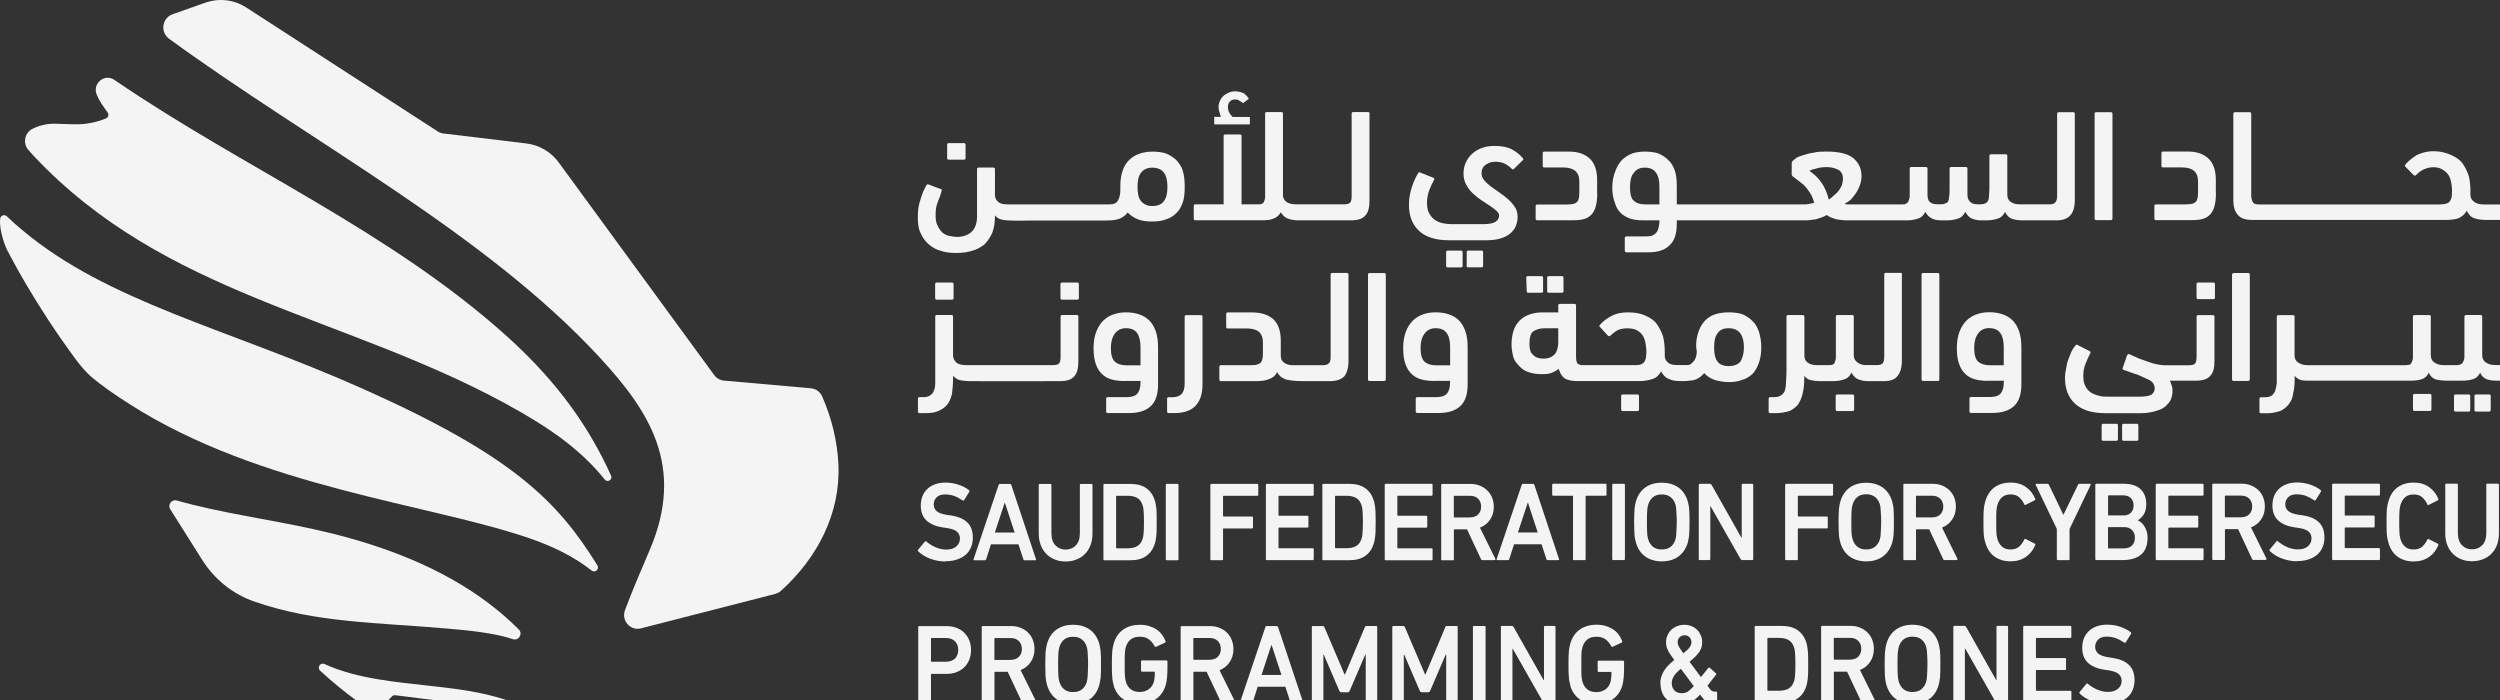 <svg width="200" height="56" xmlns="http://www.w3.org/2000/svg" fill="none">
 <rect width="100%" height="100%" fill="#333333" stroke="none"/>
 <mask height="61" width="474" y="0" x="0" maskUnits="userSpaceOnUse" id="mask0_750_3091">
  <path id="svg_1" fill="white" d="m474,0.005l-474,0l0,61l474,0l0,-61z"/>
 </mask>

 <g>
  <title>Layer 1</title>
  <mask height="61" width="474" y="0" x="0" maskUnits="userSpaceOnUse" id="mask1_750_3091">
   <path id="svg_3" fill="white" d="m474,0l-474,0l0,61l474,0l0,-61z"/>
  </mask>
  <g id="svg_198">
   <path id="svg_5" fill="#F4F4F4" d="m77.12,11.448l-1.219,0c-0.086,0 -0.129,0.043 -0.129,0.131l0,1.064c0,0.087 0.043,0.131 0.129,0.131l1.219,0c0.086,0 0.124,-0.043 0.124,-0.131l0,-1.064c0,-0.087 -0.043,-0.131 -0.124,-0.131z"/>
   <path id="svg_6" fill="#F4F4F4" d="m94.616,13.624c-0.124,-0.343 -0.333,-0.638 -0.543,-0.851c-0.252,-0.213 -0.505,-0.382 -0.838,-0.513c-0.295,-0.087 -0.676,-0.131 -1.047,-0.131c-1.024,0 -1.971,0.43 -2.352,1.451c-0.124,0.339 -0.209,0.764 -0.209,1.238l0,0.382c0,0.29 -0.043,0.576 -0.19,0.837c-0.143,0.252 -0.4,0.314 -0.662,0.314l-8.127,0c-0.338,0 -0.59,-0.039 -0.757,-0.169c-0.209,-0.169 -0.295,-0.339 -0.295,-0.6l0,-2.046c0,-0.087 -0.043,-0.131 -0.129,-0.131l-1.176,0c-0.086,0 -0.129,0.044 -0.129,0.131l0,3.796c0,0.551 -0.167,0.977 -0.462,1.238c-0.295,0.252 -0.676,0.382 -1.176,0.382c-0.167,0 -0.376,-0.043 -0.586,-0.082c-0.209,-0.043 -0.376,-0.131 -0.543,-0.261c-0.167,-0.169 -0.295,-0.339 -0.381,-0.551c-0.129,-0.213 -0.167,-0.513 -0.167,-0.851c0,-0.387 0.043,-0.726 0.167,-1.025c0.124,-0.339 0.252,-0.6 0.338,-1.02l-1.004,-0.382c-0.086,-0.043 -0.167,-0.043 -0.209,0c-0.209,0.343 -0.376,0.726 -0.505,1.195c-0.167,0.469 -0.209,0.938 -0.209,1.364c0,0.513 0.043,0.938 0.209,1.277c0.167,0.387 0.381,0.682 0.671,0.938c0.252,0.213 0.59,0.426 0.966,0.513c0.376,0.131 0.795,0.169 1.219,0.169c0.462,0 0.881,-0.044 1.257,-0.169c0.381,-0.087 0.714,-0.295 1.009,-0.513c0.248,-0.256 0.462,-0.556 0.628,-0.938c0.129,-0.339 0.209,-0.764 0.209,-1.233l0,-0.169c0,0.039 0.105,0.121 0.129,0.145c0.257,0.232 0.619,0.256 0.943,0.276c0.709,0.034 1.428,0.01 2.142,0.005c0.4,0 0.8,0 1.2,0l4.437,0c0.247,0 0.505,-0.005 0.752,-0.048c0.129,-0.024 0.257,-0.053 0.381,-0.102c0.124,-0.044 0.229,-0.121 0.338,-0.194c0.129,-0.087 0.209,-0.169 0.295,-0.3c0.252,0.256 0.505,0.425 0.838,0.556c0.333,0.126 0.709,0.169 1.133,0.169c0.424,0 0.752,-0.043 1.09,-0.169c0.295,-0.087 0.586,-0.256 0.795,-0.469c0.252,-0.213 0.419,-0.513 0.543,-0.851c0.129,-0.343 0.167,-0.769 0.167,-1.282c0,-0.513 -0.038,-0.933 -0.167,-1.32m-1.509,2.471c-0.167,0.252 -0.505,0.382 -0.924,0.382c-0.381,0 -0.671,-0.131 -0.881,-0.382c-0.209,-0.213 -0.295,-0.643 -0.295,-1.151c0,-0.508 0.086,-0.895 0.295,-1.151c0.209,-0.256 0.5,-0.387 0.881,-0.387c0.838,0 1.219,0.513 1.219,1.533c0,0.513 -0.086,0.895 -0.295,1.151"/>
   <path id="svg_7" fill="#F4F4F4" d="m99.991,9.353l-1.385,0c-0.024,0 -0.09,-0.106 -0.11,-0.126c-0.024,-0.039 -0.057,-0.073 -0.086,-0.111c-0.062,-0.077 -0.105,-0.169 -0.133,-0.261c-0.076,-0.242 -0.067,-0.542 0.11,-0.73c0.133,-0.145 0.338,-0.193 0.528,-0.164c0.209,0.024 0.528,0.29 0.528,0.29l0.462,-0.343c0,-0.044 -0.252,-0.382 -0.462,-0.469c-0.381,-0.16 -0.838,-0.193 -1.214,0c-0.229,0.116 -0.414,0.247 -0.552,0.469c-0.176,0.281 -0.238,0.605 -0.162,0.924c0.024,0.092 0.057,0.179 0.081,0.266c0.005,0.024 0.062,0.251 0.086,0.251l-0.543,0l0,0.605l2.852,0l0,-0.605l0,0.005z"/>
   <path id="svg_8" fill="#F4F4F4" d="m109.559,9.102l0,6.906c0,0.551 -0.085,0.977 -0.338,1.238c-0.209,0.252 -0.585,0.382 -1.133,0.382l-4.194,0c-0.338,0 -0.586,-0.043 -0.838,-0.131c-0.252,-0.082 -0.424,-0.252 -0.59,-0.513c-0.129,0.213 -0.295,0.387 -0.505,0.469c-0.247,0.126 -0.543,0.169 -0.923,0.169l-5.413,0c-0.086,0 -0.124,-0.043 -0.124,-0.131l0,-1.02c0,-0.082 0.043,-0.126 0.124,-0.126l2.266,0l0,-5.46c0,-0.087 0.043,-0.126 0.129,-0.126l1.176,0c0.086,0 0.129,0.039 0.129,0.126l0,5.46l1.299,0c0.124,0 0.253,0 0.334,-0.043c0.085,-0.043 0.128,-0.087 0.166,-0.169c0.043,-0.126 0.086,-0.213 0.086,-0.387l0,-6.65c0,-0.087 0.043,-0.131 0.129,-0.131l1.175,0c0.086,0 0.124,0.044 0.124,0.131l0,6.606c0.086,0.426 0.424,0.643 1.048,0.643l3.861,0c0.209,0 0.376,-0.043 0.461,-0.131c0.086,-0.087 0.124,-0.256 0.124,-0.513l0,-6.606c0,-0.087 0.043,-0.131 0.129,-0.131l1.176,0c0.085,0 0.128,0.044 0.128,0.131"/>
   <path id="svg_9" fill="#F4F4F4" d="m114.163,16.274c0,0.319 0.057,0.59 0.176,0.803c0.119,0.213 0.271,0.387 0.457,0.517c0.186,0.126 0.391,0.213 0.629,0.266c0.233,0.048 0.476,0.073 0.718,0.073l2.509,0c0.491,-0.005 0.819,-0.068 1.005,-0.198c0.181,-0.135 0.271,-0.295 0.271,-0.488c0,-0.131 -0.071,-0.256 -0.209,-0.382c-0.138,-0.126 -0.314,-0.261 -0.529,-0.401c-0.219,-0.135 -0.447,-0.29 -0.685,-0.45c-0.248,-0.165 -0.476,-0.348 -0.686,-0.551c-0.214,-0.203 -0.39,-0.435 -0.528,-0.696c-0.138,-0.256 -0.21,-0.556 -0.21,-0.895c0,-0.305 0.057,-0.59 0.176,-0.856c0.119,-0.266 0.281,-0.498 0.5,-0.701c0.215,-0.198 0.472,-0.353 0.772,-0.474c0.304,-0.111 0.642,-0.169 1.018,-0.169c0.581,0 1.048,0.092 1.4,0.276c0.348,0.184 0.643,0.421 0.89,0.716c0.048,0.063 0.038,0.121 -0.043,0.179l-0.68,0.672c-0.067,0.053 -0.129,0.048 -0.176,-0.015c-0.177,-0.174 -0.367,-0.309 -0.567,-0.411c-0.205,-0.097 -0.452,-0.15 -0.747,-0.15c-0.296,0 -0.538,0.082 -0.762,0.237c-0.229,0.155 -0.338,0.387 -0.338,0.692c0,0.198 0.071,0.387 0.214,0.561c0.143,0.169 0.324,0.329 0.538,0.493c0.219,0.16 0.448,0.324 0.695,0.493c0.243,0.164 0.481,0.348 0.69,0.537c0.215,0.193 0.391,0.397 0.538,0.624c0.143,0.222 0.21,0.479 0.21,0.764c0,0.256 -0.043,0.493 -0.138,0.725c-0.086,0.227 -0.238,0.43 -0.443,0.605c-0.2,0.169 -0.462,0.309 -0.781,0.406c-0.319,0.097 -0.704,0.145 -1.152,0.145l-2.937,0c-1.095,0.005 -1.905,-0.252 -2.442,-0.759c-0.534,-0.503 -0.8,-1.194 -0.8,-2.07c0,-0.455 0.071,-0.914 0.214,-1.369c0.143,-0.459 0.319,-0.851 0.528,-1.18c0.048,-0.077 0.105,-0.087 0.196,-0.024l1.018,0.406c0.043,0.015 0.067,0.039 0.072,0.068c0,0.034 0,0.063 -0.019,0.097c-0.138,0.237 -0.262,0.513 -0.386,0.827c-0.119,0.319 -0.181,0.662 -0.181,1.049m1.662,5.127c-0.081,0 -0.129,-0.043 -0.129,-0.126l0,-1.088c0,-0.087 0.043,-0.131 0.129,-0.131l1.061,0c0.081,0 0.129,0.043 0.129,0.131l0,1.088c0,0.082 -0.043,0.126 -0.129,0.126l-1.061,0zm1.637,0c-0.081,0 -0.123,-0.043 -0.123,-0.126l0,-1.088c0,-0.087 0.038,-0.131 0.123,-0.131l1.062,0c0.086,0 0.129,0.039 0.129,0.126l0,1.088c0,0.082 -0.043,0.126 -0.129,0.126l-1.062,0l0,0.005z"/>
   <path id="svg_10" fill="#F4F4F4" d="m127.779,15.447c0,0.421 -0.038,0.769 -0.115,1.045c-0.071,0.276 -0.185,0.503 -0.342,0.667c-0.153,0.169 -0.343,0.285 -0.581,0.358c-0.233,0.068 -0.51,0.102 -0.833,0.102l-2.928,0c-0.086,0 -0.129,-0.039 -0.129,-0.126l0,-1.001c0,-0.087 0.043,-0.131 0.129,-0.131l2.342,0c0.229,0 0.41,-0.019 0.548,-0.048c0.133,-0.034 0.238,-0.092 0.304,-0.169c0.072,-0.082 0.115,-0.184 0.138,-0.314c0.019,-0.126 0.034,-0.281 0.034,-0.469l0,-0.851c0,-0.74 -0.429,-1.112 -1.286,-1.112l-1.518,0c-0.081,0 -0.124,-0.044 -0.124,-0.126l0,-1.016c0,-0.087 0.043,-0.126 0.124,-0.126l2.018,0c0.671,0 1.209,0.184 1.609,0.551c0.4,0.367 0.6,0.938 0.6,1.717l0,1.054l0.01,-0.005z"/>
   <path id="svg_11" fill="#F4F4F4" d="m165.87,8.976l-1.176,0c-0.081,0 -0.124,0.044 -0.124,0.126l0,6.563c0,0.256 -0.043,0.426 -0.167,0.551c-0.085,0.087 -0.209,0.131 -0.419,0.131l-2.351,0c-0.338,0 -0.586,-0.043 -0.795,-0.213c-0.167,-0.126 -0.253,-0.3 -0.253,-0.556l0,-3.11c0,-0.082 -0.043,-0.126 -0.128,-0.126l-1.176,0c-0.081,0 -0.129,0.043 -0.129,0.126l0,2.646c0,0.256 -0.038,0.469 -0.038,0.638c0,0.169 -0.043,0.3 -0.124,0.382c-0.043,0.082 -0.128,0.131 -0.252,0.169c-0.124,0.043 -0.295,0.043 -0.462,0.043c-0.295,0 -0.504,-0.043 -0.628,-0.169c-0.167,-0.126 -0.253,-0.343 -0.253,-0.6l0,-2.084c0,-0.087 -0.042,-0.131 -0.128,-0.131l-1.176,0c-0.086,0 -0.124,0.044 -0.124,0.131l0,1.62c0,0.256 0,0.469 -0.043,0.638c0,0.169 -0.038,0.3 -0.085,0.382c-0.038,0.082 -0.167,0.131 -0.291,0.169c-0.085,0.043 -0.252,0.043 -0.461,0.043c-0.334,0 -0.548,-0.043 -0.677,-0.169c-0.166,-0.126 -0.209,-0.343 -0.209,-0.6l0,-2.084c0,-0.087 -0.043,-0.131 -0.124,-0.131l-1.176,0c-0.085,0 -0.123,0.044 -0.123,0.131l0,2.171c0,0.169 -0.043,0.3 -0.086,0.387c-0.043,0.126 -0.086,0.169 -0.167,0.213c-0.085,0.087 -0.209,0.087 -0.338,0.087l-4.365,0c-0.081,0 -0.167,0 -0.253,-0.044c0.172,-0.087 0.338,-0.213 0.505,-0.339c0.128,-0.174 0.295,-0.343 0.424,-0.556c0.123,-0.169 0.209,-0.382 0.295,-0.595c0.081,-0.213 0.128,-0.469 0.128,-0.726c0,-0.6 -0.209,-1.064 -0.671,-1.451c-0.424,-0.339 -1.133,-0.513 -2.099,-0.513c-0.381,0 -0.715,0 -1.048,0.087c-0.338,0.044 -0.628,0.126 -0.881,0.213c-0.295,0.087 -0.504,0.169 -0.633,0.3c-0.166,0.126 -0.252,0.213 -0.252,0.3l0,0.977c0.038,0.043 0.081,0.131 0.167,0.169c0.166,0.126 0.338,0.256 0.504,0.387c0.167,0.126 0.338,0.256 0.462,0.426c0.124,0.131 0.252,0.343 0.376,0.513c0.129,0.213 0.21,0.469 0.295,0.721c-0.252,0.087 -0.462,0.087 -0.633,0.131l-10.364,0l0,-1.407c0,-0.556 -0.043,-0.982 -0.167,-1.32c-0.123,-0.343 -0.295,-0.638 -0.547,-0.851c-0.21,-0.213 -0.505,-0.382 -0.795,-0.513c-0.338,-0.087 -0.671,-0.131 -1.048,-0.131c-0.338,0 -0.671,0.043 -0.966,0.131c-0.338,0.131 -0.59,0.3 -0.838,0.513c-0.252,0.256 -0.419,0.556 -0.547,0.895c-0.167,0.387 -0.253,0.851 -0.253,1.364c0,0.469 0.081,0.851 0.21,1.19c0.085,0.343 0.252,0.6 0.462,0.812c0.209,0.213 0.461,0.343 0.799,0.469c0.296,0.087 0.629,0.126 1.048,0.126l1.257,0c0,0.256 -0.043,0.469 -0.086,0.643c-0.043,0.169 -0.124,0.3 -0.21,0.382c-0.085,0.087 -0.209,0.174 -0.333,0.213c-0.166,0.044 -0.338,0.044 -0.504,0.044l-1.514,0c-0.043,0 -0.129,0.043 -0.129,0.126l0,1.02c0,0.087 0.086,0.131 0.129,0.131l1.723,0c0.752,0 1.343,-0.169 1.719,-0.551c0.419,-0.387 0.59,-0.938 0.59,-1.751l0,-0.256l10.278,0c0.253,0 0.505,-0.039 0.843,-0.087c0.295,-0.087 0.586,-0.169 0.881,-0.339c0.209,0.174 0.504,0.256 0.752,0.339c0.295,0.043 0.547,0.087 0.881,0.087l4.822,0c0.376,0 0.672,-0.087 0.924,-0.169c0.209,-0.082 0.376,-0.256 0.505,-0.513c0.209,0.43 0.633,0.682 1.218,0.682l0.548,0c0.376,0 0.709,-0.087 0.923,-0.169c0.21,-0.082 0.377,-0.256 0.505,-0.513c0.124,0.213 0.252,0.387 0.462,0.513c0.209,0.087 0.462,0.169 0.752,0.169l0.548,0c0.376,0 0.666,-0.087 0.918,-0.169c0.21,-0.082 0.376,-0.256 0.505,-0.513c0.124,0.3 0.333,0.469 0.543,0.556c0.252,0.087 0.547,0.126 0.88,0.126l2.686,0c0.504,0 0.88,-0.126 1.133,-0.426c0.209,-0.256 0.333,-0.638 0.333,-1.194l0,-6.906c0,-0.087 -0.043,-0.126 -0.124,-0.126m-33.106,7.375l-1.133,0c-0.381,0 -0.714,-0.087 -0.924,-0.3c-0.209,-0.174 -0.295,-0.556 -0.295,-1.069c0,-0.513 0.081,-0.89 0.295,-1.146c0.21,-0.3 0.505,-0.426 0.881,-0.426c0.419,0 0.709,0.131 0.881,0.382c0.209,0.256 0.295,0.638 0.295,1.107l0,1.451zm14.601,-1.533c-0.086,0.169 -0.167,0.3 -0.252,0.426c-0.129,0.169 -0.253,0.295 -0.381,0.382c-0.124,0.131 -0.291,0.256 -0.419,0.343c-0.124,-0.513 -0.295,-0.938 -0.59,-1.364c-0.253,-0.382 -0.586,-0.682 -0.967,-0.938c0.086,-0.043 0.252,-0.126 0.505,-0.169c0.247,-0.087 0.543,-0.131 0.881,-0.131c0.38,0 0.671,0.087 0.923,0.213c0.252,0.126 0.381,0.382 0.381,0.721c0,0.169 -0.043,0.343 -0.086,0.513"/>
   <path id="svg_12" fill="#F4F4F4" d="m168.997,17.483c0,0.082 -0.042,0.126 -0.128,0.126l-1.171,0c-0.086,0 -0.129,-0.039 -0.129,-0.121l0,-8.376c0,-0.092 0.043,-0.135 0.129,-0.135l1.171,0c0.086,0 0.128,0.039 0.128,0.131l0,8.376z"/>
   <path id="svg_13" fill="#F4F4F4" d="m177.276,15.437c0,0.421 -0.038,0.769 -0.114,1.045c-0.071,0.276 -0.19,0.498 -0.343,0.667c-0.152,0.169 -0.342,0.285 -0.58,0.358c-0.234,0.068 -0.51,0.102 -0.834,0.102l-2.927,0c-0.086,0 -0.129,-0.043 -0.129,-0.126l0,-1.001c0,-0.087 0.043,-0.131 0.129,-0.131l2.342,0c0.228,0 0.409,-0.019 0.547,-0.048c0.134,-0.029 0.238,-0.092 0.305,-0.169c0.071,-0.077 0.114,-0.184 0.138,-0.309c0.019,-0.126 0.033,-0.281 0.033,-0.469l0,-0.846c0,-0.745 -0.428,-1.117 -1.285,-1.117l-1.519,0c-0.081,0 -0.123,-0.039 -0.123,-0.126l0,-1.016c0,-0.082 0.042,-0.126 0.123,-0.126l2.019,0c0.671,0 1.209,0.184 1.609,0.551c0.4,0.368 0.6,0.943 0.6,1.717l0,1.054l0.009,-0.01z"/>
   <path id="svg_14" fill="#F4F4F4" d="m205.398,9.745l-1.052,0c-0.086,0 -0.128,0 -0.128,0.087l0,1.107c0,0.087 0.042,0.131 0.128,0.131l1.052,0c0.081,0 0.124,-0.043 0.124,-0.131l0,-1.107c0,-0.087 -0.043,-0.087 -0.124,-0.087zm-1.637,0l-1.048,0c-0.086,0 -0.128,0 -0.128,0.087l0,1.107c0,0.087 0.042,0.131 0.128,0.131l1.048,0c0.085,0 0.123,-0.043 0.123,-0.131l0,-1.107c0,-0.087 -0.043,-0.087 -0.123,-0.087z"/>
   <path id="svg_15" fill="#F4F4F4" d="m204.765,12.473l0,3.54c0,0.556 -0.129,0.938 -0.338,1.195c-0.252,0.256 -0.628,0.387 -1.133,0.387l-4.404,0c-0.376,0 -0.671,-0.043 -0.923,-0.131c-0.296,-0.082 -0.462,-0.3 -0.629,-0.6c-0.166,0.3 -0.381,0.469 -0.671,0.6c-0.252,0.087 -0.629,0.131 -1.005,0.131l-15.482,0c-0.547,0 -0.923,-0.131 -1.133,-0.387c-0.252,-0.256 -0.38,-0.638 -0.38,-1.195l0,-6.906c0,-0.087 0.042,-0.131 0.128,-0.131l1.176,0c0.086,0 0.128,0.044 0.128,0.131l0,6.563c0,0.256 0.086,0.43 0.167,0.556c0.086,0.087 0.252,0.131 0.462,0.131l14.392,0c0.128,0 0.266,-0.015 0.4,-0.029c0.128,-0.015 0.261,-0.048 0.371,-0.131c0.124,-0.097 0.195,-0.247 0.233,-0.401c0.024,-0.116 0.029,-0.237 0.029,-0.353c0,-0.106 0.014,-0.203 0.009,-0.305c-0.009,-0.208 -0.043,-0.411 -0.081,-0.609c-0.043,-0.213 -0.123,-0.426 -0.252,-0.595c-0.129,-0.174 -0.295,-0.295 -0.462,-0.387c-0.209,-0.126 -0.419,-0.169 -0.714,-0.169c-0.295,0 -0.547,0.087 -0.752,0.169c-0.252,0.131 -0.419,0.256 -0.633,0.469c-0.043,0.044 -0.086,0.044 -0.167,0l-0.671,-0.682c-0.043,-0.087 -0.043,-0.131 0,-0.174c0.252,-0.295 0.585,-0.551 0.923,-0.764c0.381,-0.169 0.795,-0.3 1.343,-0.3c0.547,0 1.004,0.131 1.385,0.3c0.381,0.169 0.714,0.382 0.924,0.677c0.209,0.3 0.376,0.643 0.505,1.025c0.085,0.382 0.123,0.764 0.123,1.194l0,0.339c0,0.213 0.129,0.387 0.296,0.513c0.166,0.131 0.418,0.213 0.752,0.213l4.027,0c0.21,0 0.381,-0.043 0.462,-0.174c0.124,-0.082 0.167,-0.256 0.167,-0.513l0,-3.197c0,-0.082 0.043,-0.126 0.128,-0.126l1.171,0c0.086,0 0.129,0.043 0.129,0.126z"/>
   <path id="svg_16" fill="#F4F4F4" d="m209.84,16.347l1.314,0c0.209,0 0.362,-0.048 0.462,-0.145c0.1,-0.092 0.147,-0.271 0.147,-0.522l0,-6.577c0,-0.087 0.043,-0.126 0.124,-0.126l1.176,0c0.081,0 0.124,0.044 0.124,0.126l0,6.901c0,0.551 -0.11,0.953 -0.343,1.209c-0.224,0.261 -0.6,0.392 -1.133,0.392l-5.537,0c-0.085,0 -0.128,-0.044 -0.128,-0.126l0,-1.001c0,-0.087 0.038,-0.131 0.128,-0.131l2.243,0l0,-5.455c0,-0.082 0.042,-0.126 0.123,-0.126l1.176,0c0.081,0 0.129,0.043 0.129,0.126l0,5.455l-0.005,0z"/>
   <path id="svg_17" fill="#F4F4F4" d="m214.863,8.976l1.175,0c0.072,0 0.129,0.058 0.129,0.131l0,8.372c0,0.073 -0.057,0.131 -0.129,0.131l-1.171,0c-0.071,0 -0.128,-0.058 -0.128,-0.131l0,-8.376c0,-0.073 0.057,-0.126 0.124,-0.126z"/>
   <path id="svg_18" fill="#F4F4F4" d="m76.158,22.605l-1.219,0c-0.086,0 -0.129,0.043 -0.129,0.131l0,1.107c0,0.087 0.043,0.131 0.129,0.131l1.219,0c0.086,0 0.129,-0.044 0.129,-0.131l0,-1.107c0,-0.087 -0.043,-0.131 -0.129,-0.131z"/>
   <path id="svg_19" fill="#F4F4F4" d="m86.185,22.605l-1.219,0c-0.086,0 -0.129,0.043 -0.129,0.131l0,1.107c0,0.087 0.043,0.131 0.129,0.131l1.219,0c0.086,0 0.124,-0.044 0.124,-0.131l0,-1.107c0,-0.087 -0.043,-0.131 -0.124,-0.131z"/>
   <path id="svg_20" fill="#F4F4F4" d="m86.27,25.332l0,3.54c0,0.556 -0.086,0.977 -0.338,1.238c-0.209,0.256 -0.586,0.382 -1.133,0.382l-0.295,0c-0.267,0 -6.722,0.015 -6.984,0c-0.247,-0.015 -0.509,-0.029 -0.752,-0.087c-0.205,-0.048 -0.376,-0.189 -0.524,-0.339l0,0.256c0,0.43 -0.043,0.851 -0.086,1.195c-0.086,0.343 -0.209,0.638 -0.376,0.851c-0.171,0.213 -0.424,0.382 -0.714,0.513c-0.252,0.126 -0.628,0.169 -1.047,0.169l-0.462,0c-0.086,0 -0.124,-0.043 -0.124,-0.131l0,-1.02c0,-0.082 0.043,-0.126 0.124,-0.126l0.295,0c0.209,0 0.419,-0.043 0.547,-0.131c0.124,-0.087 0.252,-0.213 0.29,-0.343c0.086,-0.169 0.129,-0.387 0.129,-0.643l0,-5.33c0,-0.082 0.043,-0.126 0.124,-0.126l1.176,0c0.086,0 0.124,0.043 0.124,0.126l0,3.11c0,0.256 0.129,0.43 0.295,0.6c0.209,0.131 0.462,0.174 0.752,0.174l6.965,0c0.209,0 0.376,-0.043 0.462,-0.131c0.086,-0.087 0.129,-0.256 0.129,-0.513l0,-3.24c0,-0.082 0.043,-0.126 0.124,-0.126l1.176,0c0.081,0 0.124,0.043 0.124,0.126"/>
   <path id="svg_21" fill="#F4F4F4" d="m89.969,30.483c-0.4,0 -0.752,-0.043 -1.057,-0.131c-0.305,-0.087 -0.567,-0.237 -0.776,-0.45c-0.205,-0.203 -0.371,-0.474 -0.481,-0.803c-0.114,-0.334 -0.171,-0.735 -0.171,-1.219c0,-0.517 0.067,-0.958 0.209,-1.325c0.143,-0.367 0.329,-0.667 0.562,-0.899c0.243,-0.237 0.519,-0.401 0.828,-0.508c0.314,-0.106 0.643,-0.16 0.986,-0.16c0.381,0 0.724,0.048 1.043,0.155c0.314,0.102 0.586,0.261 0.814,0.479c0.229,0.218 0.4,0.508 0.528,0.866c0.129,0.353 0.19,0.783 0.19,1.301l0,2.965c0,0.798 -0.195,1.378 -0.59,1.746c-0.4,0.363 -0.976,0.546 -1.728,0.546l-1.704,0c-0.086,0 -0.129,-0.043 -0.129,-0.131l0,-1.016c0,-0.082 0.043,-0.126 0.129,-0.126l1.476,0c0.167,0 0.324,-0.019 0.467,-0.048c0.143,-0.029 0.271,-0.087 0.371,-0.184c0.1,-0.092 0.176,-0.222 0.229,-0.392c0.057,-0.169 0.081,-0.392 0.081,-0.672l-1.271,0l-0.005,0.005zm0.11,-4.227c-0.386,0 -0.681,0.145 -0.895,0.435c-0.209,0.285 -0.314,0.667 -0.314,1.151c0,0.532 0.105,0.895 0.319,1.088c0.214,0.198 0.528,0.295 0.928,0.295l1.123,0l0,-1.446c0,-0.498 -0.09,-0.875 -0.271,-1.137c-0.186,-0.256 -0.481,-0.387 -0.885,-0.387"/>
   <path id="svg_22" fill="#F4F4F4" d="m93.497,33.046c-0.086,0 -0.129,-0.044 -0.129,-0.131l0,-1.016c0,-0.082 0.043,-0.121 0.129,-0.121l0.276,0c0.352,0 0.609,-0.092 0.766,-0.271c0.157,-0.179 0.233,-0.45 0.233,-0.812l0,-5.359c0,-0.082 0.038,-0.126 0.129,-0.126l1.171,0c0.081,0 0.129,0.043 0.129,0.126l0,5.388c0,1.548 -0.747,2.321 -2.233,2.321l-0.467,0l-0.005,0z"/>
   <path id="svg_23" fill="#F4F4F4" d="m107.879,21.966l0,6.906c0,0.551 -0.124,0.977 -0.338,1.238c-0.253,0.252 -0.629,0.382 -1.176,0.382l-1.457,0c-0.362,0 -0.719,0.005 -1.076,-0.01c-0.181,-0.005 -0.362,-0.024 -0.543,-0.048c-0.157,-0.024 -0.347,-0.039 -0.495,-0.111c-0.252,-0.087 -0.461,-0.256 -0.628,-0.556c-0.129,0.3 -0.381,0.469 -0.629,0.556c-0.295,0.126 -0.633,0.169 -1.052,0.169l-2.808,0c-0.086,0 -0.129,-0.043 -0.129,-0.131l0,-1.02c0,-0.082 0.043,-0.126 0.129,-0.126l2.309,0c0.253,0 0.418,0 0.547,-0.043c0.167,-0.043 0.252,-0.087 0.333,-0.169c0.043,-0.087 0.124,-0.169 0.124,-0.3c0.043,-0.131 0.043,-0.295 0.043,-0.469l0,-0.851c0,-0.382 -0.129,-0.682 -0.338,-0.851c-0.21,-0.169 -0.543,-0.256 -0.962,-0.256l-1.509,0c-0.086,0 -0.129,-0.044 -0.129,-0.131l0,-1.02c0,-0.087 0.043,-0.131 0.129,-0.131l1.928,0c0.714,0 1.262,0.169 1.681,0.513c0.419,0.387 0.628,0.938 0.628,1.746l0,1.195c0,0.256 0.086,0.43 0.252,0.556c0.21,0.169 0.462,0.213 0.757,0.213l2.347,0c0.21,0 0.381,-0.043 0.462,-0.131c0.129,-0.087 0.172,-0.256 0.172,-0.513l0,-6.606c0,-0.087 0.042,-0.131 0.128,-0.131l1.176,0c0.081,0 0.124,0.043 0.124,0.131z"/>
   <path id="svg_24" fill="#F4F4F4" d="m110.869,30.352c0,0.082 -0.043,0.126 -0.129,0.126l-1.171,0c-0.086,0 -0.129,-0.043 -0.129,-0.126l0,-8.376c0,-0.087 0.038,-0.131 0.124,-0.131l1.171,0c0.086,0 0.129,0.043 0.129,0.131l0,8.376l0.005,0z"/>
   <path id="svg_25" fill="#F4F4F4" d="m114.749,30.478c-0.4,0 -0.753,-0.044 -1.062,-0.131c-0.305,-0.087 -0.567,-0.237 -0.776,-0.445c-0.21,-0.203 -0.371,-0.474 -0.486,-0.803c-0.114,-0.334 -0.171,-0.735 -0.171,-1.219c0,-0.517 0.067,-0.958 0.209,-1.33c0.138,-0.368 0.329,-0.663 0.562,-0.9c0.243,-0.232 0.514,-0.397 0.829,-0.508c0.309,-0.106 0.637,-0.155 0.985,-0.155c0.381,0 0.724,0.048 1.043,0.15c0.314,0.102 0.585,0.261 0.814,0.479c0.223,0.223 0.4,0.508 0.528,0.866c0.129,0.353 0.186,0.793 0.186,1.306l0,2.97c0,0.798 -0.195,1.373 -0.591,1.736c-0.399,0.363 -0.975,0.546 -1.728,0.546l-1.704,0c-0.081,0 -0.129,-0.043 -0.129,-0.131l0,-1.016c0,-0.082 0.043,-0.121 0.129,-0.121l1.476,0c0.166,0 0.324,-0.019 0.466,-0.048c0.143,-0.029 0.267,-0.092 0.372,-0.184c0.1,-0.092 0.176,-0.222 0.228,-0.392c0.057,-0.174 0.081,-0.397 0.081,-0.677l-1.271,0l0.01,0.005zm0.109,-4.222c-0.386,0 -0.686,0.14 -0.895,0.435c-0.214,0.285 -0.319,0.667 -0.319,1.151c0,0.532 0.11,0.895 0.319,1.093c0.214,0.193 0.528,0.29 0.924,0.29l1.123,0l0,-1.446c0,-0.503 -0.09,-0.88 -0.276,-1.137c-0.186,-0.256 -0.481,-0.387 -0.885,-0.387"/>
   <path id="svg_26" fill="#F4F4F4" d="m124.956,22.092l-1.052,0c-0.086,0 -0.129,0.043 -0.129,0.131l0,1.107c0,0.043 0.043,0.087 0.129,0.087l1.052,0c0.081,0 0.123,-0.043 0.123,-0.087l0,-1.107c0,-0.087 -0.042,-0.131 -0.123,-0.131zm-1.638,0l-1.09,0c-0.086,0 -0.129,0.043 -0.129,0.131l0.043,1.107c0,0.043 0.043,0.087 0.086,0.087l1.09,0c0.086,0 0.129,-0.043 0.129,-0.087l0,-1.107c0,-0.087 -0.043,-0.131 -0.129,-0.131z"/>
   <path id="svg_27" fill="#F4F4F4" d="m130.997,31.557l-1.176,0c-0.086,0 -0.128,0.043 -0.128,0.131l0,1.064c0,0.087 0.042,0.131 0.128,0.131l1.176,0c0.086,0 0.124,-0.043 0.124,-0.131l0,-1.064c0,-0.087 -0.043,-0.131 -0.124,-0.131z"/>
   <path id="svg_28" fill="#F4F4F4" d="m140.695,26.483c-0.129,-0.343 -0.295,-0.638 -0.548,-0.851c-0.209,-0.213 -0.504,-0.382 -0.795,-0.513c-0.338,-0.087 -0.671,-0.131 -1.047,-0.131c-0.376,0 -0.714,0.043 -1.009,0.131c-0.334,0.087 -0.586,0.256 -0.838,0.469c-0.21,0.213 -0.419,0.513 -0.543,0.851c-0.167,0.45 -0.295,1.059 -0.176,1.644c0.005,0.044 0,0.087 0,0.135c-0.024,0.276 -0.091,0.537 -0.291,0.735c-0.085,0.082 -0.166,0.169 -0.252,0.213c-0.086,0.039 -0.167,0.039 -0.252,0.039l-0.714,0c-0.334,0 -0.586,-0.039 -0.753,-0.169c-0.166,-0.126 -0.295,-0.3 -0.295,-0.556l0,-0.295c0,-0.426 -0.043,-0.856 -0.128,-1.238c-0.124,-0.382 -0.295,-0.725 -0.505,-1.02c-0.209,-0.3 -0.547,-0.513 -0.923,-0.682c-0.381,-0.174 -0.843,-0.256 -1.386,-0.256c-0.543,0 -0.962,0.087 -1.342,0.3c-0.338,0.169 -0.672,0.425 -0.924,0.721c-0.043,0.043 -0.043,0.087 0.043,0.169l0.628,0.687c0.086,0.043 0.129,0.043 0.167,0c0.209,-0.174 0.381,-0.343 0.633,-0.469c0.21,-0.087 0.462,-0.131 0.752,-0.131c0.291,0 0.505,0.043 0.714,0.131c0.167,0.087 0.338,0.213 0.462,0.382c0.129,0.174 0.21,0.382 0.253,0.6c0.042,0.256 0.085,0.513 0.085,0.769c0,0.213 -0.043,0.382 -0.043,0.513c-0.042,0.131 -0.085,0.256 -0.166,0.343c-0.086,0.087 -0.167,0.126 -0.295,0.169c-0.167,0.039 -0.338,0.039 -0.543,0.039l-3.99,0c-0.209,0 -0.381,-0.039 -0.461,-0.126c-0.086,-0.087 -0.129,-0.3 -0.129,-0.556l0,-4.091c0,-0.087 -0.043,-0.131 -0.129,-0.131l-1.171,0c-0.085,0 -0.123,0.043 -0.123,0.131l0,0.551l-1.262,0c-0.338,0 -0.628,0.043 -0.924,0.131c-0.295,0.087 -0.547,0.213 -0.799,0.426c-0.21,0.169 -0.419,0.469 -0.543,0.764c-0.129,0.343 -0.21,0.764 -0.21,1.238c0,0.426 0.086,0.812 0.172,1.107c0.124,0.3 0.333,0.513 0.542,0.725c0.21,0.213 0.462,0.339 0.757,0.426c0.296,0.087 0.586,0.126 0.924,0.126c0.252,0 0.505,0 0.757,-0.087c0.252,-0.087 0.462,-0.213 0.628,-0.339c0.086,0.339 0.253,0.595 0.462,0.764c0.252,0.126 0.548,0.213 0.967,0.213l5.075,0c0.423,0 0.757,-0.087 1.004,-0.169c0.295,-0.087 0.505,-0.3 0.676,-0.6c0.167,0.3 0.376,0.513 0.629,0.6c0.252,0.126 0.547,0.169 0.923,0.169l0.424,0c0.124,0 0.252,-0.043 0.376,-0.043c0.167,0 0.295,-0.039 0.419,-0.087c0.128,-0.039 0.252,-0.126 0.381,-0.213c0.085,-0.087 0.209,-0.169 0.295,-0.3c0.209,0.256 0.505,0.43 0.838,0.556c0.333,0.087 0.709,0.169 1.133,0.169c0.376,0 0.752,-0.043 1.047,-0.169c0.333,-0.087 0.586,-0.256 0.838,-0.469c0.21,-0.213 0.376,-0.513 0.505,-0.851c0.124,-0.343 0.209,-0.769 0.209,-1.282c0,-0.513 -0.085,-0.933 -0.209,-1.32m-16.03,0.851c0,0.43 -0.085,0.764 -0.295,1.025c-0.209,0.213 -0.505,0.339 -0.881,0.339c-0.376,0 -0.633,-0.087 -0.842,-0.3c-0.21,-0.169 -0.291,-0.469 -0.291,-0.851c0,-0.513 0.086,-0.851 0.291,-1.02c0.252,-0.169 0.547,-0.256 0.88,-0.256l1.134,0l0,1.064l0.004,0zm14.559,1.62c-0.21,0.213 -0.505,0.343 -0.924,0.343c-0.419,0 -0.714,-0.131 -0.881,-0.343c-0.209,-0.256 -0.29,-0.643 -0.29,-1.151c0,-0.508 0.081,-0.895 0.29,-1.151c0.167,-0.256 0.462,-0.387 0.881,-0.387c0.795,0 1.214,0.513 1.214,1.533c0,0.513 -0.124,0.895 -0.29,1.151"/>
   <path id="svg_29" fill="#F4F4F4" d="m148.202,31.557l-1.218,0c-0.086,0 -0.129,0.043 -0.129,0.131l0,1.064c0,0.087 0.043,0.131 0.129,0.131l1.218,0c0.086,0 0.129,-0.043 0.129,-0.131l0,-1.064c0,-0.087 -0.043,-0.131 -0.129,-0.131z"/>
   <path id="svg_30" fill="#F4F4F4" d="m152.149,21.966l0,6.906c0,0.551 -0.128,0.938 -0.338,1.195c-0.209,0.295 -0.586,0.426 -1.133,0.426l-1.219,0c-0.252,0 -0.542,-0.043 -0.752,-0.131c-0.252,-0.082 -0.419,-0.252 -0.586,-0.551c-0.128,0.256 -0.295,0.426 -0.504,0.513c-0.252,0.087 -0.548,0.169 -0.967,0.169l-1.047,0c-0.295,0 -0.547,-0.043 -0.757,-0.087c-0.209,-0.044 -0.376,-0.169 -0.505,-0.343l0,0.213c0,0.469 -0.042,0.851 -0.128,1.194c-0.086,0.382 -0.21,0.638 -0.376,0.895c-0.167,0.213 -0.419,0.387 -0.671,0.513c-0.296,0.087 -0.672,0.174 -1.091,0.174l-0.461,0c-0.081,0 -0.124,-0.043 -0.124,-0.131l0,-1.02c0,-0.082 0.043,-0.131 0.124,-0.131l0.295,0c0.252,0 0.419,-0.039 0.542,-0.126c0.167,-0.087 0.253,-0.213 0.338,-0.387c0.043,-0.169 0.086,-0.343 0.086,-0.6c0,-0.213 0.043,-0.513 0.043,-0.808l0,-4.517c0,-0.082 0.043,-0.126 0.129,-0.126l1.175,0c0.086,0 0.129,0.044 0.129,0.126l0,3.11c0,0.256 0.086,0.43 0.252,0.556c0.21,0.169 0.462,0.213 0.795,0.213l0.881,0c0.129,0 0.252,0 0.338,-0.043c0.086,-0.044 0.171,-0.131 0.171,-0.213c0.043,-0.087 0.081,-0.213 0.081,-0.387l0,-3.24c0,-0.082 0.043,-0.126 0.129,-0.126l1.176,0c0.086,0 0.128,0.043 0.128,0.126l0,3.11c0,0.256 0.124,0.43 0.296,0.556c0.209,0.169 0.461,0.213 0.757,0.213l0.795,0c0.209,0 0.338,-0.044 0.461,-0.131c0.086,-0.126 0.129,-0.3 0.129,-0.556l0,-6.563c0,-0.087 0.043,-0.131 0.124,-0.131l1.176,0c0.085,0 0.128,0.043 0.128,0.131"/>
   <path id="svg_31" fill="#F4F4F4" d="m155.153,30.348c0,0.082 -0.043,0.126 -0.128,0.126l-1.172,0c-0.085,0 -0.128,-0.039 -0.128,-0.126l0,-8.377c0,-0.092 0.038,-0.131 0.124,-0.131l1.171,0c0.085,0 0.128,0.039 0.128,0.131l0,8.377l0.005,0z"/>
   <path id="svg_32" fill="#F4F4F4" d="m159.033,30.468c-0.4,0 -0.752,-0.043 -1.057,-0.131c-0.309,-0.082 -0.566,-0.237 -0.776,-0.445c-0.209,-0.203 -0.371,-0.474 -0.481,-0.803c-0.119,-0.334 -0.171,-0.735 -0.171,-1.219c0,-0.517 0.067,-0.958 0.209,-1.33c0.139,-0.367 0.329,-0.662 0.562,-0.899c0.243,-0.232 0.519,-0.397 0.829,-0.503c0.309,-0.106 0.638,-0.16 0.985,-0.16c0.381,0 0.724,0.048 1.043,0.155c0.314,0.102 0.585,0.261 0.814,0.479c0.224,0.222 0.4,0.508 0.528,0.866c0.129,0.353 0.191,0.793 0.191,1.306l0,2.969c0,0.793 -0.196,1.373 -0.591,1.736c-0.395,0.363 -0.976,0.546 -1.728,0.546l-1.704,0c-0.086,0 -0.129,-0.044 -0.129,-0.131l0,-1.016c0,-0.082 0.043,-0.126 0.129,-0.126l1.476,0c0.166,0 0.323,-0.019 0.466,-0.048c0.143,-0.029 0.267,-0.092 0.372,-0.184c0.099,-0.092 0.176,-0.223 0.228,-0.392c0.057,-0.174 0.081,-0.392 0.081,-0.677l-1.271,0l-0.005,0.005zm0.11,-4.222c-0.386,0 -0.686,0.145 -0.895,0.435c-0.215,0.285 -0.315,0.667 -0.315,1.151c0,0.532 0.105,0.9 0.319,1.093c0.215,0.194 0.524,0.295 0.924,0.295l1.123,0l0,-1.446c0,-0.498 -0.09,-0.875 -0.276,-1.137c-0.185,-0.256 -0.481,-0.387 -0.885,-0.387"/>
   <path id="svg_33" fill="#F4F4F4" d="m170.945,33.902l-1.053,0c-0.085,0 -0.123,0.043 -0.123,0.126l0,1.108c0,0.082 0.038,0.126 0.123,0.126l1.053,0c0.081,0 0.123,-0.043 0.123,-0.126l0,-1.108c0,-0.082 -0.042,-0.126 -0.123,-0.126zm-1.638,0l-1.047,0c-0.086,0 -0.129,0.043 -0.129,0.126l0,1.108c0,0.082 0.043,0.126 0.129,0.126l1.047,0c0.086,0 0.128,-0.043 0.128,-0.126l0,-1.108c0,-0.082 -0.042,-0.126 -0.128,-0.126z"/>
   <path id="svg_34" fill="#F4F4F4" d="m177.072,22.605l-1.219,0c-0.086,0 -0.129,0.043 -0.129,0.131l0,1.064c0,0.087 0.043,0.131 0.129,0.131l1.219,0c0.085,0 0.123,-0.043 0.123,-0.131l0,-1.064c0,-0.087 -0.042,-0.131 -0.123,-0.131z"/>
   <path id="svg_35" fill="#F4F4F4" d="m177.157,25.332l0,3.54c0,0.556 -0.085,0.938 -0.338,1.194c-0.209,0.256 -0.585,0.387 -1.133,0.387l-2.094,0c0.042,0.087 0.085,0.213 0.123,0.343c0.086,0.169 0.086,0.295 0.086,0.469c0,0.256 -0.043,0.469 -0.128,0.682c-0.086,0.213 -0.253,0.382 -0.419,0.551c-0.21,0.174 -0.462,0.295 -0.8,0.387c-0.291,0.087 -0.672,0.169 -1.133,0.169l-2.895,0c-1.09,0 -1.89,-0.261 -2.433,-0.769c-0.542,-0.508 -0.795,-1.195 -0.795,-2.084c0,-0.213 0.038,-0.469 0.086,-0.682c0.043,-0.256 0.086,-0.513 0.167,-0.725c0.081,-0.213 0.166,-0.426 0.252,-0.638c0.086,-0.169 0.209,-0.382 0.338,-0.513c0.043,-0.087 0.086,-0.087 0.167,-0.043l1.004,0.513c0.043,0.043 0.043,0.126 0,0.169c-0.124,0.252 -0.252,0.513 -0.381,0.851c-0.123,0.3 -0.166,0.638 -0.166,0.938c0,0.343 0.043,0.595 0.166,0.808c0.086,0.213 0.253,0.387 0.424,0.513c0.209,0.126 0.419,0.213 0.628,0.256c0.253,0.087 0.505,0.087 0.715,0.087l2.475,0c0.505,0 0.843,-0.043 1.052,-0.169c0.167,-0.126 0.253,-0.3 0.253,-0.513c0,-0.131 -0.043,-0.256 -0.124,-0.387c-0.086,-0.126 -0.253,-0.256 -0.462,-0.339c-0.209,-0.082 -0.462,-0.213 -0.757,-0.343c-0.333,-0.087 -0.709,-0.256 -1.133,-0.382c-0.081,-0.043 -0.129,-0.087 -0.081,-0.169l0.333,-0.982c0.043,-0.082 0.086,-0.126 0.167,-0.126c0.252,0.126 0.505,0.208 0.752,0.339c0.252,0.087 0.505,0.174 0.714,0.256c0.253,0.082 0.462,0.169 0.714,0.213c0.21,0.043 0.462,0.087 0.71,0.087l1.933,0c0.209,0 0.376,-0.044 0.461,-0.131c0.081,-0.126 0.124,-0.3 0.124,-0.556l0,-3.197c0,-0.082 0.043,-0.126 0.129,-0.126l1.176,0c0.085,0 0.123,0.043 0.123,0.126"/>
   <path id="svg_36" fill="#F4F4F4" d="m178.681,21.841l1.176,0c0.071,0 0.128,0.058 0.128,0.131l0,8.372c0,0.073 -0.057,0.131 -0.128,0.131l-1.167,0c-0.071,0 -0.128,-0.058 -0.128,-0.131l0,-8.367c0,-0.073 0.057,-0.131 0.128,-0.131l-0.009,-0.005z"/>
   <path id="svg_37" fill="#F4F4F4" d="m194.386,31.513l-1.218,0c-0.086,0 -0.129,0.043 -0.129,0.169l0,1.064c0,0.087 0.043,0.131 0.129,0.131l1.218,0c0.086,0 0.129,-0.043 0.129,-0.131l0,-1.107c0,-0.087 -0.043,-0.131 -0.129,-0.131"/>
   <path id="svg_38" fill="#F4F4F4" d="m197.49,31.557l-1.047,0c-0.086,0 -0.124,0.043 -0.124,0.131l0,1.107c0,0.087 0.038,0.131 0.124,0.131l1.047,0c0.086,0 0.129,-0.044 0.129,-0.131l0,-1.107c0,-0.087 -0.038,-0.131 -0.129,-0.131zm1.638,0l-1.047,0c-0.086,0 -0.124,0.043 -0.124,0.131l0,1.107c0,0.087 0.043,0.131 0.124,0.131l1.047,0c0.086,0 0.129,-0.044 0.129,-0.131l0,-1.107c0,-0.087 -0.043,-0.131 -0.129,-0.131z"/>
   <path id="svg_39" fill="#F4F4F4" d="m213.144,21.966l0,6.906c0,0.551 -0.086,0.938 -0.338,1.195c-0.21,0.256 -0.586,0.382 -1.133,0.382l-1.176,0c-0.333,0 -0.586,-0.039 -0.838,-0.087c-0.252,-0.082 -0.419,-0.252 -0.586,-0.551c-0.128,0.256 -0.295,0.426 -0.504,0.513c-0.21,0.087 -0.505,0.126 -0.881,0.126l-0.547,0c-0.291,0 -0.548,-0.039 -0.753,-0.169c-0.209,-0.087 -0.38,-0.256 -0.461,-0.469c-0.124,0.256 -0.291,0.426 -0.543,0.513c-0.21,0.087 -0.505,0.126 -0.881,0.126l-0.547,0c-0.634,0 -1.01,-0.213 -1.262,-0.638c-0.086,0.213 -0.252,0.387 -0.505,0.513c-0.209,0.087 -0.504,0.126 -0.88,0.126l-1.676,0c-0.252,0 -0.462,-0.039 -0.629,-0.087c-0.252,-0.082 -0.461,-0.252 -0.59,-0.551c-0.128,0.256 -0.295,0.426 -0.547,0.513c-0.253,0.087 -0.548,0.126 -0.962,0.126l-1.176,0c-0.333,0 -0.586,-0.039 -0.838,-0.087c-0.252,-0.082 -0.462,-0.252 -0.585,-0.551c-0.129,0.256 -0.296,0.426 -0.548,0.513c-0.209,0.087 -0.543,0.126 -0.923,0.126l-7.999,0c-0.295,0 -0.547,0 -0.714,-0.039c-0.209,-0.043 -0.381,-0.169 -0.547,-0.343l0,0.213c0,0.469 -0.038,0.851 -0.124,1.194c-0.043,0.382 -0.167,0.638 -0.381,0.895c-0.166,0.213 -0.381,0.387 -0.671,0.513c-0.295,0.087 -0.633,0.174 -1.052,0.174l-0.462,0c-0.086,0 -0.129,-0.043 -0.129,-0.131l0,-1.02c0,-0.082 0.043,-0.131 0.129,-0.131l0.252,0c0.253,0 0.462,-0.039 0.586,-0.126c0.124,-0.087 0.209,-0.213 0.295,-0.387c0.043,-0.169 0.081,-0.343 0.124,-0.6l0,-5.33c0,-0.082 0.043,-0.126 0.124,-0.126l1.176,0c0.085,0 0.123,0.043 0.123,0.126l0,3.11c0,0.213 0.086,0.43 0.295,0.556c0.167,0.126 0.419,0.213 0.757,0.213l7.832,0c0.124,0 0.252,-0.043 0.333,-0.043c0.086,-0.043 0.129,-0.131 0.167,-0.213c0.043,-0.087 0.085,-0.213 0.085,-0.387l0,-3.24c0,-0.082 0.043,-0.126 0.129,-0.126l1.171,0c0.086,0 0.129,0.043 0.129,0.126l0,3.071c0,0.252 0.085,0.469 0.295,0.595c0.166,0.126 0.419,0.213 0.757,0.213l1.047,0c0.129,0 0.253,-0.043 0.338,-0.087c0.081,-0.039 0.124,-0.126 0.167,-0.213c0.043,-0.087 0.086,-0.213 0.086,-0.387l0,-3.197c0,-0.044 0.042,-0.082 0.08,-0.126l1.219,0c0.081,0 0.124,0.044 0.124,0.126l0,3.071c0,0.252 0.086,0.469 0.29,0.595c0.172,0.126 0.424,0.213 0.757,0.213l1.219,0c0.167,0 0.295,-0.044 0.376,-0.087c0.043,-0.039 0.129,-0.126 0.167,-0.213c0.043,-0.087 0.043,-0.213 0.043,-0.387l0,-2.215c0,-0.087 0.038,-0.131 0.123,-0.131l1.176,0c0.086,0 0.129,0.043 0.129,0.131l0,2.094c0,0.295 0.086,0.469 0.209,0.595c0.172,0.126 0.376,0.213 0.672,0.213c0.209,0 0.376,0 0.504,-0.044c0.124,-0.043 0.21,-0.087 0.253,-0.169c0.085,-0.126 0.123,-0.256 0.123,-0.387l0,-2.302c0,-0.087 0.043,-0.131 0.129,-0.131l1.176,0c0.086,0 0.128,0.043 0.128,0.131l0,2.128c0,0.256 0.086,0.469 0.253,0.6c0.166,0.082 0.376,0.174 0.633,0.174c0.209,0 0.376,0 0.462,-0.044c0.123,-0.043 0.209,-0.087 0.295,-0.169c0.043,-0.087 0.086,-0.213 0.124,-0.387l0,-3.284c0,-0.082 0.038,-0.126 0.128,-0.126l1.176,0c0.081,0 0.129,0.043 0.129,0.126l0,3.071c0,0.252 0.085,0.469 0.29,0.595c0.167,0.126 0.462,0.213 0.757,0.213l0.838,0c0.209,0 0.376,-0.043 0.462,-0.174c0.085,-0.082 0.123,-0.256 0.123,-0.513l0,-6.563c0,-0.087 0.043,-0.131 0.129,-0.131l1.176,0c0.086,0 0.128,0.043 0.128,0.131"/>
   <path id="svg_40" fill="#F4F4F4" d="m216.162,30.338c0,0.082 -0.043,0.126 -0.128,0.126l-1.171,0c-0.086,0 -0.129,-0.043 -0.129,-0.126l0,-8.376c0,-0.087 0.038,-0.131 0.124,-0.131l1.171,0c0.086,0 0.128,0.043 0.128,0.131l0,8.376l0.005,0z"/>
   <path id="svg_41" fill="#F4F4F4" d="m75.611,44.919c-0.214,0 -0.428,-0.024 -0.633,-0.063c-0.205,-0.043 -0.405,-0.097 -0.59,-0.169c-0.186,-0.073 -0.357,-0.155 -0.519,-0.256c-0.152,-0.102 -0.29,-0.203 -0.405,-0.319c-0.048,-0.048 -0.048,-0.092 -0.014,-0.136l0.533,-0.643c0.038,-0.053 0.081,-0.053 0.119,-0.015c0.095,0.077 0.195,0.155 0.314,0.232c0.119,0.082 0.248,0.15 0.381,0.208c0.133,0.063 0.276,0.111 0.424,0.15c0.152,0.039 0.305,0.058 0.476,0.058c0.347,0 0.619,-0.082 0.809,-0.252c0.19,-0.165 0.29,-0.372 0.29,-0.634c0,-0.222 -0.081,-0.401 -0.233,-0.542c-0.157,-0.14 -0.433,-0.242 -0.838,-0.3l-0.305,-0.043c-0.567,-0.087 -1,-0.276 -1.304,-0.556c-0.3,-0.285 -0.452,-0.677 -0.452,-1.19c0,-0.276 0.048,-0.527 0.133,-0.759c0.09,-0.227 0.224,-0.416 0.395,-0.58c0.171,-0.16 0.381,-0.285 0.624,-0.372c0.243,-0.087 0.514,-0.131 0.819,-0.131c0.366,0 0.719,0.058 1.043,0.169c0.333,0.106 0.609,0.256 0.847,0.44c0.043,0.039 0.043,0.077 0.019,0.126l-0.409,0.663c-0.033,0.048 -0.071,0.063 -0.124,0.029c-0.243,-0.16 -0.471,-0.285 -0.69,-0.363c-0.229,-0.077 -0.462,-0.116 -0.705,-0.116c-0.3,0 -0.528,0.072 -0.685,0.227c-0.157,0.155 -0.233,0.348 -0.233,0.585c0,0.208 0.081,0.387 0.238,0.527c0.162,0.14 0.438,0.237 0.838,0.3l0.305,0.043c0.571,0.082 1,0.266 1.3,0.551c0.295,0.281 0.448,0.687 0.448,1.219c0,0.266 -0.048,0.522 -0.138,0.754c-0.095,0.232 -0.229,0.435 -0.414,0.6c-0.186,0.169 -0.419,0.3 -0.69,0.392c-0.271,0.097 -0.59,0.145 -0.952,0.145"/>
   <path id="svg_42" fill="#F4F4F4" d="m79.891,38.801c0.014,-0.058 0.052,-0.087 0.11,-0.087l0.79,0c0.057,0 0.095,0.029 0.114,0.087l1.971,5.929c0.024,0.058 0,0.092 -0.057,0.092l-0.843,0c-0.057,0 -0.095,-0.034 -0.11,-0.092l-0.39,-1.185l-2.199,0l-0.381,1.19c-0.024,0.058 -0.057,0.087 -0.114,0.087l-0.833,0c-0.057,0 -0.076,-0.029 -0.062,-0.087l2,-5.934l0.005,0zm1.281,3.801l-0.776,-2.37l-0.024,0l-0.785,2.37l1.581,0l0.005,0z"/>
   <path id="svg_43" fill="#F4F4F4" d="m85.242,43.967c0.338,0 0.614,-0.116 0.828,-0.339c0.214,-0.223 0.319,-0.546 0.319,-0.972l0,-3.854c0,-0.058 0.024,-0.087 0.086,-0.087l0.838,0c0.057,0 0.086,0.029 0.086,0.087l0,3.874c0,0.348 -0.052,0.667 -0.162,0.948c-0.105,0.276 -0.257,0.513 -0.448,0.701c-0.19,0.194 -0.419,0.339 -0.685,0.44c-0.257,0.102 -0.547,0.155 -0.857,0.155c-0.309,0 -0.59,-0.048 -0.852,-0.155c-0.262,-0.102 -0.49,-0.247 -0.681,-0.44c-0.191,-0.194 -0.343,-0.426 -0.448,-0.701c-0.11,-0.281 -0.167,-0.6 -0.167,-0.948l0,-3.874c0,-0.058 0.029,-0.087 0.09,-0.087l0.838,0c0.057,0 0.086,0.029 0.086,0.087l0,3.854c0,0.426 0.105,0.75 0.319,0.972c0.209,0.222 0.486,0.339 0.814,0.339"/>
   <path id="svg_44" fill="#F4F4F4" d="m88.274,38.801c0,-0.058 0.024,-0.087 0.086,-0.087l2.085,0c1.019,0 1.671,0.45 1.952,1.354c0.019,0.077 0.038,0.16 0.057,0.247c0.019,0.087 0.029,0.194 0.048,0.319c0.014,0.126 0.029,0.281 0.029,0.464c0.005,0.179 0.005,0.406 0.005,0.667c0,0.261 0,0.484 -0.005,0.672c0,0.179 -0.019,0.334 -0.029,0.459c-0.019,0.126 -0.029,0.232 -0.048,0.319c-0.019,0.087 -0.038,0.169 -0.057,0.247c-0.281,0.904 -0.933,1.359 -1.952,1.359l-2.085,0c-0.057,0 -0.086,-0.029 -0.086,-0.087l0,-5.929l0,-0.005zm1.014,5.015c0,0.034 0.019,0.048 0.048,0.048l0.867,0c0.328,0 0.59,-0.058 0.785,-0.179c0.2,-0.121 0.343,-0.319 0.424,-0.59c0.019,-0.043 0.033,-0.097 0.043,-0.16c0.014,-0.068 0.024,-0.145 0.029,-0.242c0.005,-0.102 0.019,-0.223 0.024,-0.372c0.005,-0.15 0.009,-0.339 0.009,-0.556c0,-0.218 -0.005,-0.406 -0.009,-0.556c-0.005,-0.15 -0.019,-0.281 -0.024,-0.382c-0.005,-0.102 -0.019,-0.179 -0.029,-0.242c-0.009,-0.063 -0.024,-0.111 -0.043,-0.155c-0.086,-0.276 -0.224,-0.469 -0.424,-0.59c-0.195,-0.116 -0.457,-0.179 -0.785,-0.179l-0.867,0c-0.033,0 -0.048,0.019 -0.048,0.053l0,4.096l0,0.005z"/>
   <path id="svg_45" fill="#F4F4F4" d="m93.264,38.801c0,-0.063 0.029,-0.092 0.086,-0.092l0.843,0c0.057,0 0.086,0.029 0.086,0.092l0,5.929c0,0.058 -0.029,0.092 -0.086,0.092l-0.843,0c-0.057,0 -0.086,-0.029 -0.086,-0.092l0,-5.929z"/>
   <path id="svg_46" fill="#F4F4F4" d="m96.834,38.801c0,-0.063 0.029,-0.092 0.086,-0.092l3.656,0c0.057,0 0.086,0.029 0.086,0.092l0,0.769c0,0.063 -0.029,0.092 -0.086,0.092l-2.68,0c-0.033,0 -0.052,0.019 -0.052,0.053l0,1.557c0,0.034 0.019,0.048 0.052,0.048l2.256,0c0.057,0 0.086,0.029 0.086,0.092l0,0.774c0,0.058 -0.029,0.092 -0.086,0.092l-2.256,0c-0.033,0 -0.052,0.019 -0.052,0.048l0,2.399c0,0.058 -0.024,0.092 -0.086,0.092l-0.843,0c-0.057,0 -0.086,-0.029 -0.086,-0.092l0,-5.929l0.005,0.005z"/>
   <path id="svg_47" fill="#F4F4F4" d="m101.271,38.801c0,-0.063 0.028,-0.092 0.086,-0.092l3.656,0c0.057,0 0.086,0.029 0.086,0.087l0,0.769c0,0.063 -0.029,0.097 -0.086,0.097l-2.68,0c-0.034,0 -0.053,0.019 -0.053,0.053l0,1.49c0,0.039 0.019,0.053 0.053,0.053l2.256,0c0.057,0 0.086,0.029 0.086,0.087l0,0.774c0,0.063 -0.029,0.087 -0.086,0.087l-2.256,0c-0.034,0 -0.053,0.019 -0.053,0.058l0,1.548c0,0.029 0.019,0.048 0.053,0.048l2.68,0c0.057,0 0.086,0.029 0.086,0.087l0,0.774c0,0.063 -0.029,0.092 -0.086,0.092l-3.656,0c-0.058,0 -0.086,-0.029 -0.086,-0.087l0,-5.929l0,0.005z"/>
   <path id="svg_48" fill="#F4F4F4" d="m105.789,38.797c0,-0.058 0.028,-0.087 0.086,-0.087l2.085,0c1.019,0 1.671,0.455 1.952,1.354c0.019,0.077 0.038,0.16 0.057,0.252c0.024,0.087 0.028,0.193 0.047,0.319c0.015,0.126 0.029,0.281 0.029,0.459c0.009,0.184 0.009,0.406 0.009,0.667c0,0.261 0,0.488 -0.009,0.672c0,0.184 -0.014,0.334 -0.029,0.459c-0.019,0.126 -0.023,0.232 -0.047,0.319c-0.019,0.087 -0.038,0.169 -0.057,0.252c-0.281,0.904 -0.933,1.354 -1.952,1.354l-2.085,0c-0.058,0 -0.086,-0.029 -0.086,-0.087l0,-5.929l0,-0.005zm1.014,5.01c0,0.039 0.019,0.048 0.047,0.048l0.867,0c0.324,0 0.59,-0.058 0.785,-0.179c0.2,-0.121 0.338,-0.314 0.424,-0.59c0.019,-0.044 0.029,-0.097 0.043,-0.155c0.014,-0.063 0.024,-0.145 0.029,-0.242c0.004,-0.102 0.019,-0.223 0.023,-0.372c0.005,-0.15 0.01,-0.339 0.01,-0.556c0,-0.218 -0.005,-0.406 -0.01,-0.556c-0.004,-0.15 -0.019,-0.281 -0.023,-0.377c-0.005,-0.102 -0.019,-0.184 -0.029,-0.242c-0.014,-0.063 -0.024,-0.111 -0.043,-0.155c-0.086,-0.271 -0.224,-0.469 -0.424,-0.59c-0.195,-0.116 -0.461,-0.179 -0.785,-0.179l-0.867,0c-0.033,0 -0.047,0.019 -0.047,0.053l0,4.096l0,-0.005z"/>
   <path id="svg_49" fill="#F4F4F4" d="m110.778,38.796c0,-0.058 0.029,-0.092 0.086,-0.092l3.656,0c0.057,0 0.086,0.029 0.086,0.092l0,0.769c0,0.063 -0.029,0.092 -0.086,0.092l-2.68,0c-0.034,0 -0.053,0.019 -0.053,0.053l0,1.49c0,0.039 0.019,0.058 0.053,0.058l2.256,0c0.057,0 0.086,0.029 0.086,0.092l0,0.774c0,0.063 -0.029,0.087 -0.086,0.087l-2.256,0c-0.034,0 -0.053,0.019 -0.053,0.058l0,1.548c0,0.034 0.019,0.048 0.053,0.048l2.68,0c0.057,0 0.086,0.029 0.086,0.092l0,0.774c0,0.063 -0.029,0.092 -0.086,0.092l-3.656,0c-0.057,0 -0.086,-0.029 -0.086,-0.092l0,-5.929l0,-0.005z"/>
   <path id="svg_50" fill="#F4F4F4" d="m118.605,44.813c-0.067,0 -0.105,-0.024 -0.129,-0.087l-1.114,-2.379l-1.004,0c-0.034,0 -0.048,0.019 -0.048,0.058l0,2.326c0,0.063 -0.024,0.092 -0.086,0.092l-0.842,0c-0.057,0 -0.086,-0.029 -0.086,-0.092l0,-5.924c0,-0.063 0.029,-0.092 0.086,-0.092l2.256,0c0.267,0 0.514,0.043 0.743,0.135c0.224,0.087 0.419,0.213 0.59,0.372c0.167,0.16 0.295,0.348 0.391,0.576c0.095,0.223 0.143,0.469 0.143,0.735c0,0.406 -0.1,0.75 -0.3,1.04c-0.2,0.295 -0.472,0.508 -0.81,0.638l1.229,2.486c0.019,0.029 0.019,0.058 0,0.082c-0.015,0.019 -0.039,0.034 -0.067,0.034l-0.947,0l-0.005,0zm-1.005,-3.424c0.272,0 0.486,-0.073 0.648,-0.232c0.157,-0.155 0.242,-0.363 0.242,-0.629c0,-0.266 -0.085,-0.479 -0.242,-0.633c-0.162,-0.155 -0.381,-0.232 -0.648,-0.232l-1.247,0c-0.033,0 -0.048,0.019 -0.048,0.058l0,1.625c0,0.039 0.019,0.053 0.048,0.053l1.247,0l0,-0.01z"/>
   <path id="svg_51" fill="#F4F4F4" d="m121.737,38.797c0.015,-0.058 0.053,-0.087 0.11,-0.087l0.79,0c0.057,0 0.095,0.029 0.114,0.087l1.971,5.929c0.024,0.058 0,0.087 -0.057,0.087l-0.842,0c-0.058,0 -0.096,-0.029 -0.11,-0.087l-0.39,-1.185l-2.2,0l-0.381,1.185c-0.019,0.058 -0.057,0.087 -0.114,0.087l-0.833,0c-0.057,0 -0.076,-0.029 -0.062,-0.087l2,-5.929l0.004,0zm1.281,3.801l-0.776,-2.375l-0.024,0l-0.785,2.375l1.58,0l0.005,0z"/>
   <path id="svg_52" fill="#F4F4F4" d="m125.927,44.813c-0.057,0 -0.086,-0.029 -0.086,-0.087l0,-5.015c0,-0.034 -0.014,-0.053 -0.047,-0.053l-1.533,0c-0.057,0 -0.086,-0.029 -0.086,-0.092l0,-0.774c0,-0.058 0.029,-0.092 0.086,-0.092l4.175,0c0.057,0 0.086,0.029 0.086,0.092l0,0.774c0,0.058 -0.029,0.092 -0.086,0.092l-1.528,0c-0.038,0 -0.058,0.019 -0.058,0.053l0,5.015c0,0.058 -0.028,0.087 -0.085,0.087l-0.843,0l0.005,0z"/>
   <path id="svg_53" fill="#F4F4F4" d="m128.979,38.796c0,-0.058 0.028,-0.092 0.085,-0.092l0.843,0c0.057,0 0.086,0.029 0.086,0.087l0,5.929c0,0.058 -0.024,0.087 -0.086,0.087l-0.843,0c-0.057,0 -0.085,-0.029 -0.085,-0.087l0,-5.929l0,0.005z"/>
   <path id="svg_54" fill="#F4F4F4" d="m132.944,44.91c-0.504,0 -0.938,-0.126 -1.299,-0.372c-0.358,-0.247 -0.615,-0.614 -0.762,-1.103c-0.029,-0.097 -0.053,-0.193 -0.072,-0.285c-0.019,-0.097 -0.038,-0.208 -0.047,-0.329c-0.01,-0.126 -0.019,-0.276 -0.024,-0.44c-0.005,-0.174 -0.01,-0.382 -0.01,-0.619c0,-0.237 0.005,-0.445 0.01,-0.614c0.005,-0.169 0.014,-0.319 0.024,-0.445c0.014,-0.126 0.028,-0.237 0.047,-0.334c0.019,-0.092 0.043,-0.189 0.072,-0.285c0.147,-0.488 0.404,-0.851 0.762,-1.103c0.361,-0.247 0.795,-0.367 1.299,-0.367c0.505,0 0.943,0.126 1.305,0.367c0.361,0.252 0.614,0.614 0.766,1.103c0.024,0.092 0.048,0.189 0.067,0.285c0.019,0.097 0.038,0.208 0.047,0.334c0.015,0.126 0.019,0.276 0.024,0.445c0.01,0.169 0.01,0.377 0.01,0.614c0,0.237 0,0.445 -0.01,0.619c-0.005,0.169 -0.014,0.314 -0.024,0.44c-0.014,0.126 -0.028,0.237 -0.047,0.329c-0.024,0.092 -0.043,0.193 -0.067,0.285c-0.152,0.484 -0.409,0.851 -0.766,1.103c-0.362,0.252 -0.795,0.372 -1.305,0.372zm0,-0.953c0.291,0 0.524,-0.068 0.7,-0.208c0.181,-0.14 0.314,-0.339 0.39,-0.59c0.015,-0.058 0.034,-0.116 0.043,-0.189c0.015,-0.072 0.019,-0.16 0.024,-0.271c0.01,-0.106 0.019,-0.237 0.024,-0.387c0.009,-0.15 0.014,-0.334 0.014,-0.551c0,-0.218 0,-0.401 -0.014,-0.556c-0.005,-0.15 -0.014,-0.281 -0.024,-0.387c-0.005,-0.106 -0.014,-0.198 -0.024,-0.271c-0.014,-0.073 -0.028,-0.135 -0.043,-0.189c-0.076,-0.252 -0.209,-0.45 -0.39,-0.59c-0.176,-0.14 -0.409,-0.213 -0.7,-0.213c-0.29,0 -0.523,0.073 -0.7,0.213c-0.176,0.14 -0.3,0.339 -0.385,0.59c-0.019,0.053 -0.034,0.116 -0.043,0.189c-0.019,0.072 -0.029,0.16 -0.038,0.271c-0.005,0.111 -0.014,0.237 -0.019,0.387c-0.005,0.155 -0.005,0.339 -0.005,0.556c0,0.218 0,0.401 0.005,0.551c0.005,0.155 0.009,0.281 0.019,0.387c0.005,0.111 0.019,0.198 0.038,0.271c0.014,0.073 0.028,0.131 0.043,0.189c0.081,0.251 0.209,0.45 0.385,0.59c0.177,0.14 0.405,0.208 0.7,0.208z"/>
   <path id="svg_55" fill="#F4F4F4" d="m135.905,38.792c0,-0.058 0.029,-0.087 0.086,-0.087l0.79,0c0.062,0 0.11,0.029 0.148,0.087l2.376,4.212l0.033,0l0,-4.212c0,-0.058 0.028,-0.087 0.086,-0.087l0.747,0c0.057,0 0.086,0.029 0.086,0.087l0,5.929c0,0.058 -0.029,0.087 -0.086,0.087l-0.781,0c-0.066,0 -0.114,-0.029 -0.147,-0.087l-2.39,-4.208l-0.029,0l0,4.208c0,0.058 -0.028,0.087 -0.09,0.087l-0.748,0c-0.057,0 -0.085,-0.029 -0.085,-0.087l0,-5.929l0.004,0z"/>
   <path id="svg_56" fill="#F4F4F4" d="m142.818,38.792c0,-0.058 0.029,-0.087 0.086,-0.087l3.656,0c0.057,0 0.086,0.029 0.086,0.087l0,0.774c0,0.063 -0.029,0.092 -0.086,0.092l-2.68,0c-0.034,0 -0.053,0.019 -0.053,0.058l0,1.552c0,0.034 0.019,0.053 0.053,0.053l2.256,0c0.057,0 0.086,0.029 0.086,0.087l0,0.774c0,0.058 -0.029,0.092 -0.086,0.092l-2.256,0c-0.034,0 -0.053,0.019 -0.053,0.053l0,2.399c0,0.058 -0.028,0.087 -0.085,0.087l-0.843,0c-0.057,0 -0.086,-0.029 -0.086,-0.087l0,-5.929l0.005,-0.005z"/>
   <path id="svg_57" fill="#F4F4F4" d="m149.297,44.91c-0.504,0 -0.938,-0.126 -1.299,-0.372c-0.357,-0.247 -0.614,-0.614 -0.762,-1.098c-0.029,-0.097 -0.052,-0.193 -0.071,-0.285c-0.02,-0.097 -0.039,-0.208 -0.048,-0.329c-0.01,-0.126 -0.019,-0.276 -0.024,-0.445c-0.005,-0.174 -0.009,-0.382 -0.009,-0.614c0,-0.232 0.004,-0.445 0.009,-0.614c0.005,-0.169 0.014,-0.319 0.024,-0.445c0.014,-0.126 0.028,-0.237 0.048,-0.329c0.019,-0.097 0.042,-0.193 0.071,-0.285c0.148,-0.484 0.405,-0.851 0.762,-1.103c0.361,-0.247 0.795,-0.372 1.299,-0.372c0.505,0 0.943,0.126 1.305,0.372c0.357,0.252 0.614,0.614 0.766,1.103c0.024,0.097 0.048,0.189 0.067,0.285c0.019,0.097 0.038,0.203 0.048,0.329c0.014,0.126 0.019,0.276 0.023,0.445c0.005,0.169 0.005,0.372 0.005,0.614c0,0.242 0,0.44 -0.005,0.614c-0.004,0.169 -0.014,0.319 -0.023,0.445c-0.015,0.126 -0.029,0.237 -0.048,0.329c-0.024,0.092 -0.043,0.193 -0.067,0.285c-0.152,0.484 -0.409,0.851 -0.766,1.098c-0.362,0.252 -0.795,0.372 -1.305,0.372zm0,-0.953c0.291,0 0.524,-0.073 0.7,-0.213c0.181,-0.14 0.31,-0.339 0.391,-0.59c0.014,-0.058 0.028,-0.116 0.042,-0.189c0.015,-0.073 0.019,-0.165 0.024,-0.276c0.01,-0.106 0.019,-0.237 0.024,-0.392c0.01,-0.15 0.014,-0.334 0.014,-0.546c0,-0.213 0,-0.401 -0.014,-0.556c-0.005,-0.15 -0.014,-0.281 -0.024,-0.392c-0.005,-0.106 -0.014,-0.198 -0.024,-0.271c-0.014,-0.068 -0.028,-0.135 -0.042,-0.189c-0.081,-0.252 -0.21,-0.45 -0.391,-0.59c-0.176,-0.135 -0.409,-0.213 -0.7,-0.213c-0.29,0 -0.523,0.072 -0.699,0.213c-0.177,0.14 -0.3,0.339 -0.386,0.59c-0.019,0.053 -0.033,0.116 -0.043,0.189c-0.019,0.073 -0.029,0.164 -0.038,0.271c-0.01,0.111 -0.014,0.242 -0.019,0.392c-0.005,0.155 -0.005,0.339 -0.005,0.556c0,0.218 0,0.397 0.005,0.546c0.005,0.155 0.005,0.285 0.019,0.392c0.005,0.111 0.019,0.198 0.038,0.276c0.014,0.068 0.029,0.131 0.043,0.189c0.081,0.252 0.205,0.45 0.386,0.59c0.176,0.14 0.404,0.213 0.699,0.213z"/>
   <path id="svg_58" fill="#F4F4F4" d="m155.577,44.808c-0.067,0 -0.11,-0.029 -0.129,-0.087l-1.114,-2.38l-1.004,0c-0.034,0 -0.048,0.019 -0.048,0.058l0,2.326c0,0.063 -0.024,0.087 -0.086,0.087l-0.842,0c-0.057,0 -0.086,-0.024 -0.086,-0.087l0,-5.929c0,-0.063 0.029,-0.092 0.086,-0.092l2.256,0c0.267,0 0.515,0.043 0.743,0.131c0.224,0.092 0.419,0.213 0.586,0.372c0.166,0.16 0.3,0.348 0.39,0.576c0.095,0.223 0.143,0.469 0.143,0.74c0,0.401 -0.1,0.75 -0.3,1.04c-0.2,0.295 -0.471,0.508 -0.809,0.643l1.223,2.486c0.019,0.029 0.024,0.058 0.005,0.082c-0.014,0.019 -0.038,0.029 -0.067,0.029l-0.947,0l0,0.005zm-1.005,-3.419c0.272,0 0.486,-0.073 0.648,-0.232c0.157,-0.155 0.243,-0.367 0.243,-0.629c0,-0.261 -0.086,-0.479 -0.243,-0.633c-0.167,-0.16 -0.381,-0.237 -0.648,-0.237l-1.247,0c-0.033,0 -0.048,0.019 -0.048,0.058l0,1.625c0,0.039 0.019,0.053 0.048,0.053l1.247,0l0,-0.005z"/>
   <path id="svg_59" fill="#F4F4F4" d="m158.824,43.405c-0.029,-0.092 -0.053,-0.189 -0.072,-0.281c-0.024,-0.092 -0.038,-0.203 -0.047,-0.324c-0.005,-0.121 -0.024,-0.266 -0.024,-0.43c-0.005,-0.165 -0.005,-0.372 -0.005,-0.614c0,-0.242 0,-0.44 0.005,-0.609c0,-0.169 0.019,-0.314 0.024,-0.435c0.014,-0.126 0.028,-0.232 0.047,-0.324c0.019,-0.092 0.043,-0.189 0.072,-0.285c0.147,-0.503 0.4,-0.88 0.747,-1.127c0.357,-0.252 0.781,-0.372 1.276,-0.372c0.471,0 0.876,0.116 1.214,0.348c0.343,0.237 0.595,0.556 0.762,0.962c0.014,0.058 0,0.092 -0.043,0.106l-0.729,0.368c-0.052,0.029 -0.09,0.015 -0.109,-0.043c-0.1,-0.218 -0.233,-0.402 -0.4,-0.556c-0.171,-0.155 -0.4,-0.237 -0.69,-0.237c-0.291,0 -0.505,0.072 -0.676,0.218c-0.172,0.145 -0.291,0.343 -0.376,0.595c-0.019,0.068 -0.029,0.131 -0.043,0.193c-0.019,0.063 -0.029,0.155 -0.038,0.256c-0.01,0.106 -0.015,0.232 -0.019,0.382c0,0.15 0,0.334 0,0.556c0,0.223 0,0.416 0,0.561c0.004,0.145 0.009,0.271 0.019,0.377c0.004,0.106 0.019,0.194 0.038,0.261c0.014,0.068 0.024,0.135 0.043,0.194c0.081,0.256 0.204,0.45 0.376,0.595c0.166,0.145 0.39,0.218 0.676,0.218c0.285,0 0.519,-0.082 0.69,-0.237c0.167,-0.155 0.3,-0.339 0.4,-0.556c0.019,-0.058 0.062,-0.072 0.109,-0.043l0.729,0.367c0.047,0.019 0.062,0.058 0.043,0.106c-0.167,0.406 -0.419,0.73 -0.762,0.963c-0.343,0.232 -0.748,0.348 -1.214,0.348c-0.495,0 -0.919,-0.126 -1.276,-0.372c-0.347,-0.247 -0.6,-0.624 -0.747,-1.127z"/>
   <path id="svg_60" fill="#F4F4F4" d="m164.637,44.808c-0.062,0 -0.091,-0.029 -0.091,-0.087l0,-2.409l-1.69,-3.521c-0.019,-0.058 0,-0.087 0.071,-0.087l0.867,0c0.057,0 0.1,0.029 0.124,0.087l1.142,2.375l0.024,0l1.152,-2.375c0.019,-0.058 0.062,-0.087 0.119,-0.087l0.829,0c0.071,0 0.095,0.024 0.071,0.087l-1.69,3.526l0,2.408c0,0.058 -0.029,0.087 -0.081,0.087l-0.843,0l-0.004,-0.005z"/>
   <path id="svg_61" fill="#F4F4F4" d="m167.626,38.787c0,-0.058 0.029,-0.087 0.086,-0.087l2.171,0c0.619,0 1.071,0.15 1.376,0.445c0.295,0.295 0.443,0.687 0.443,1.175c0,0.348 -0.067,0.624 -0.2,0.832c-0.134,0.208 -0.291,0.363 -0.476,0.464l0,0.019c0.09,0.034 0.185,0.092 0.271,0.169c0.095,0.077 0.176,0.174 0.252,0.295c0.072,0.116 0.134,0.252 0.186,0.406c0.047,0.15 0.071,0.324 0.071,0.508c0,0.609 -0.171,1.059 -0.519,1.354c-0.352,0.295 -0.847,0.44 -1.49,0.44l-2.085,0c-0.057,0 -0.086,-0.024 -0.086,-0.087l0,-5.929l0,-0.005zm2.233,2.452c0.257,0 0.462,-0.073 0.61,-0.218c0.147,-0.15 0.219,-0.343 0.219,-0.585c0,-0.242 -0.072,-0.44 -0.219,-0.59c-0.148,-0.145 -0.353,-0.218 -0.61,-0.218l-1.166,0c-0.034,0 -0.048,0.019 -0.048,0.053l0,1.499c0,0.039 0.019,0.053 0.048,0.053l1.166,0l0,0.005zm-1.219,2.578c0,0.039 0.019,0.053 0.048,0.053l1.219,0c0.285,0 0.504,-0.077 0.657,-0.232c0.152,-0.16 0.228,-0.368 0.228,-0.624c0,-0.256 -0.076,-0.455 -0.228,-0.609c-0.153,-0.16 -0.372,-0.237 -0.657,-0.237l-1.219,0c-0.033,0 -0.048,0.019 -0.048,0.058l0,1.591z"/>
   <path id="svg_62" fill="#F4F4F4" d="m172.458,38.787c0,-0.058 0.029,-0.087 0.086,-0.087l3.656,0c0.058,0 0.086,0.029 0.086,0.087l0,0.774c0,0.063 -0.028,0.092 -0.086,0.092l-2.68,0c-0.033,0 -0.052,0.019 -0.052,0.058l0,1.49c0,0.039 0.019,0.053 0.052,0.053l2.257,0c0.057,0 0.085,0.029 0.085,0.092l0,0.769c0,0.063 -0.028,0.092 -0.085,0.092l-2.257,0c-0.033,0 -0.052,0.015 -0.052,0.053l0,1.548c0,0.034 0.019,0.053 0.052,0.053l2.68,0c0.058,0 0.086,0.029 0.086,0.087l0,0.774c0,0.058 -0.028,0.087 -0.086,0.087l-3.656,0c-0.057,0 -0.086,-0.029 -0.086,-0.087l0,-5.929l0,-0.005z"/>
   <path id="svg_63" fill="#F4F4F4" d="m180.29,44.803c-0.067,0 -0.105,-0.029 -0.129,-0.092l-1.114,-2.38l-1.004,0c-0.033,0 -0.048,0.019 -0.048,0.058l0,2.326c0,0.063 -0.024,0.087 -0.085,0.087l-0.843,0c-0.057,0 -0.086,-0.024 -0.086,-0.087l0,-5.929c0,-0.063 0.029,-0.092 0.086,-0.092l2.256,0c0.267,0 0.515,0.044 0.743,0.135c0.224,0.087 0.419,0.213 0.591,0.368c0.166,0.16 0.295,0.348 0.39,0.576c0.095,0.223 0.143,0.474 0.143,0.74c0,0.406 -0.1,0.75 -0.3,1.04c-0.2,0.295 -0.472,0.508 -0.81,0.638l1.229,2.486c0.019,0.029 0.019,0.058 0,0.082c-0.015,0.019 -0.038,0.034 -0.067,0.034l-0.947,0l-0.005,0.01zm-1.005,-3.424c0.272,0 0.486,-0.073 0.648,-0.232c0.157,-0.155 0.243,-0.367 0.243,-0.629c0,-0.261 -0.086,-0.479 -0.243,-0.633c-0.162,-0.155 -0.381,-0.237 -0.648,-0.237l-1.247,0c-0.033,0 -0.048,0.019 -0.048,0.058l0,1.625c0,0.039 0.02,0.053 0.048,0.053l1.247,0l0,-0.005z"/>
   <path id="svg_64" fill="#F4F4F4" d="m183.746,44.9c-0.214,0 -0.428,-0.019 -0.633,-0.063c-0.205,-0.043 -0.405,-0.097 -0.59,-0.169c-0.186,-0.073 -0.357,-0.155 -0.519,-0.256c-0.157,-0.102 -0.291,-0.203 -0.405,-0.319c-0.048,-0.048 -0.048,-0.092 -0.019,-0.136l0.533,-0.643c0.038,-0.053 0.081,-0.053 0.119,-0.01c0.095,0.077 0.195,0.155 0.314,0.232c0.119,0.082 0.243,0.15 0.381,0.208c0.134,0.063 0.276,0.111 0.424,0.15c0.152,0.039 0.305,0.058 0.471,0.058c0.353,0 0.619,-0.082 0.81,-0.247c0.19,-0.165 0.29,-0.372 0.29,-0.634c0,-0.223 -0.076,-0.401 -0.228,-0.542c-0.158,-0.14 -0.434,-0.242 -0.838,-0.3l-0.305,-0.043c-0.567,-0.087 -1,-0.271 -1.304,-0.556c-0.3,-0.285 -0.453,-0.677 -0.453,-1.19c0,-0.276 0.048,-0.527 0.134,-0.759c0.09,-0.223 0.223,-0.416 0.395,-0.58c0.171,-0.16 0.381,-0.285 0.623,-0.372c0.243,-0.087 0.519,-0.131 0.819,-0.131c0.367,0 0.719,0.058 1.043,0.169c0.333,0.106 0.609,0.256 0.847,0.44c0.043,0.039 0.048,0.077 0.019,0.126l-0.409,0.662c-0.033,0.048 -0.072,0.058 -0.124,0.029c-0.243,-0.16 -0.471,-0.281 -0.69,-0.363c-0.229,-0.077 -0.462,-0.116 -0.705,-0.116c-0.3,0 -0.528,0.072 -0.685,0.227c-0.157,0.155 -0.238,0.348 -0.238,0.585c0,0.208 0.081,0.387 0.242,0.527c0.162,0.14 0.438,0.237 0.834,0.3l0.309,0.043c0.571,0.082 1,0.266 1.3,0.551c0.295,0.285 0.447,0.687 0.447,1.219c0,0.266 -0.047,0.522 -0.138,0.754c-0.095,0.232 -0.233,0.435 -0.414,0.6c-0.186,0.169 -0.419,0.3 -0.69,0.392c-0.272,0.097 -0.591,0.145 -0.953,0.145"/>
   <path id="svg_65" fill="#F4F4F4" d="m186.569,38.787c0,-0.063 0.029,-0.092 0.086,-0.092l3.656,0c0.057,0 0.086,0.029 0.086,0.092l0,0.769c0,0.063 -0.029,0.092 -0.086,0.092l-2.68,0c-0.033,0 -0.052,0.015 -0.052,0.053l0,1.49c0,0.039 0.019,0.053 0.052,0.053l2.257,0c0.057,0 0.085,0.029 0.085,0.092l0,0.769c0,0.063 -0.028,0.092 -0.085,0.092l-2.257,0c-0.033,0 -0.052,0.019 -0.052,0.053l0,1.548c0,0.029 0.019,0.048 0.052,0.048l2.68,0c0.057,0 0.086,0.029 0.086,0.092l0,0.774c0,0.058 -0.029,0.092 -0.086,0.092l-3.656,0c-0.057,0 -0.086,-0.029 -0.086,-0.092l0,-5.929l0,0.005z"/>
   <path id="svg_66" fill="#F4F4F4" d="m191.073,43.401c-0.029,-0.092 -0.052,-0.189 -0.071,-0.281c-0.019,-0.092 -0.039,-0.198 -0.048,-0.324c-0.01,-0.121 -0.024,-0.266 -0.024,-0.43c-0.005,-0.164 -0.005,-0.372 -0.005,-0.614c0,-0.242 0,-0.44 0.005,-0.609c0,-0.164 0.014,-0.309 0.024,-0.435c0.014,-0.126 0.029,-0.232 0.048,-0.319c0.019,-0.097 0.042,-0.189 0.071,-0.285c0.148,-0.503 0.4,-0.88 0.747,-1.127c0.357,-0.252 0.781,-0.372 1.276,-0.372c0.472,0 0.876,0.116 1.214,0.353c0.338,0.232 0.595,0.556 0.762,0.958c0.014,0.058 0,0.092 -0.048,0.111l-0.728,0.367c-0.048,0.029 -0.09,0.019 -0.109,-0.048c-0.096,-0.213 -0.229,-0.402 -0.4,-0.556c-0.172,-0.155 -0.4,-0.232 -0.691,-0.232c-0.29,0 -0.504,0.068 -0.676,0.213c-0.171,0.145 -0.29,0.343 -0.376,0.595c-0.019,0.063 -0.028,0.131 -0.043,0.198c-0.019,0.063 -0.028,0.15 -0.038,0.256c-0.009,0.102 -0.014,0.227 -0.019,0.382c-0.005,0.15 -0.005,0.334 -0.005,0.556c0,0.223 0,0.416 0.005,0.566c0.005,0.145 0.01,0.271 0.019,0.372c0.005,0.106 0.019,0.193 0.038,0.261c0.015,0.068 0.029,0.136 0.043,0.194c0.081,0.252 0.205,0.45 0.376,0.595c0.167,0.145 0.391,0.213 0.676,0.213c0.286,0 0.519,-0.082 0.691,-0.232c0.166,-0.16 0.3,-0.343 0.4,-0.556c0.019,-0.063 0.061,-0.072 0.109,-0.043l0.728,0.368c0.048,0.019 0.062,0.058 0.048,0.111c-0.167,0.406 -0.419,0.73 -0.762,0.962c-0.342,0.232 -0.747,0.348 -1.214,0.348c-0.5,0 -0.923,-0.126 -1.276,-0.372c-0.347,-0.251 -0.599,-0.624 -0.747,-1.127"/>
   <path id="svg_67" fill="#F4F4F4" d="m197.757,43.947c0.338,0 0.614,-0.116 0.828,-0.339c0.215,-0.223 0.319,-0.546 0.319,-0.972l0,-3.85c0,-0.063 0.029,-0.092 0.086,-0.092l0.843,0c0.057,0 0.081,0.029 0.081,0.092l0,3.869c0,0.348 -0.053,0.667 -0.157,0.948c-0.11,0.276 -0.257,0.513 -0.448,0.701c-0.195,0.194 -0.424,0.339 -0.685,0.44c-0.262,0.102 -0.553,0.155 -0.862,0.155c-0.31,0 -0.59,-0.048 -0.852,-0.155c-0.262,-0.102 -0.491,-0.247 -0.681,-0.44c-0.191,-0.189 -0.343,-0.426 -0.448,-0.701c-0.109,-0.281 -0.161,-0.6 -0.161,-0.948l0,-3.869c0,-0.063 0.028,-0.092 0.085,-0.092l0.838,0c0.057,0 0.086,0.029 0.086,0.092l0,3.85c0,0.43 0.109,0.75 0.319,0.972c0.214,0.223 0.485,0.339 0.814,0.339"/>
   <path id="svg_68" fill="#F4F4F4" d="m204.103,44.798c-0.066,0 -0.105,-0.029 -0.128,-0.092l-1.114,-2.38l-1.005,0c-0.033,0 -0.048,0.019 -0.048,0.058l0,2.321c0,0.063 -0.028,0.092 -0.085,0.092l-0.843,0c-0.057,0 -0.086,-0.024 -0.086,-0.092l0,-5.925c0,-0.063 0.029,-0.092 0.086,-0.092l2.257,0c0.266,0 0.514,0.048 0.742,0.136c0.224,0.087 0.419,0.213 0.591,0.372c0.166,0.16 0.295,0.348 0.39,0.576c0.095,0.222 0.143,0.469 0.143,0.74c0,0.401 -0.1,0.75 -0.3,1.04c-0.2,0.295 -0.471,0.508 -0.809,0.638l1.228,2.491c0.019,0.029 0.019,0.058 0,0.082c-0.014,0.024 -0.038,0.034 -0.067,0.034l-0.947,0l-0.005,0zm-1.004,-3.419c0.271,0 0.485,-0.072 0.647,-0.232c0.157,-0.155 0.243,-0.368 0.243,-0.629c0,-0.261 -0.086,-0.484 -0.243,-0.638c-0.162,-0.155 -0.381,-0.232 -0.647,-0.232l-1.248,0c-0.033,0 -0.047,0.019 -0.047,0.053l0,1.625c0,0.039 0.019,0.053 0.047,0.053l1.248,0z"/>
   <path id="svg_69" fill="#F4F4F4" d="m205.727,38.782c0,-0.058 0.028,-0.092 0.085,-0.092l0.843,0c0.057,0 0.086,0.029 0.086,0.092l0,5.929c0,0.063 -0.029,0.092 -0.086,0.092l-0.843,0c-0.057,0 -0.085,-0.029 -0.085,-0.092l0,-5.929z"/>
   <path id="svg_70" fill="#F4F4F4" d="m215.843,38.782l-1.709,3.516l0,2.418c0,0.044 0,0.082 -0.086,0.082l-0.833,0c-0.042,0 -0.081,-0.044 -0.081,-0.082l0,-2.418l-1.304,-2.67l-1.909,0c-0.043,0 -0.043,0.039 -0.043,0.082l0,5.001c0,0.043 -0.043,0.082 -0.086,0.082l-0.833,0c-0.085,0 -0.124,-0.043 -0.124,-0.082l0,-5.001c0,-0.043 0,-0.082 -0.042,-0.082l-1.5,0c-0.057,0 -0.086,-0.029 -0.086,-0.087l0,-0.759c0,-0.043 0,-0.082 0.086,-0.082l5.089,0c0.043,0 0.086,0.039 0.124,0.082l1.128,2.375l0.043,0l1.171,-2.375c0,-0.043 0.043,-0.082 0.081,-0.082l0.833,0c0.086,0 0.129,0.039 0.086,0.082"/>
   <path id="svg_71" fill="#F4F4F4" d="m215.186,43.792c0,-0.058 0.029,-0.092 0.086,-0.092l0.805,0c0.057,0 0.085,0.029 0.085,0.087l0,0.977c0,0.048 0,0.082 -0.009,0.106c0,0.024 -0.019,0.053 -0.048,0.082l-0.714,0.774c-0.043,0.043 -0.081,0.063 -0.119,0.063c-0.057,0 -0.086,-0.029 -0.086,-0.092l0,-1.91l0,0.005z"/>
   <path id="svg_72" fill="#F4F4F4" d="m73.545,56.227c-0.057,0 -0.086,-0.029 -0.086,-0.087l0,-5.963c-0.005,-0.058 0.024,-0.087 0.081,-0.087l2.204,0c0.281,0 0.543,0.048 0.781,0.14c0.238,0.092 0.443,0.222 0.614,0.387c0.167,0.164 0.3,0.363 0.4,0.6c0.095,0.237 0.143,0.493 0.143,0.779c0,0.285 -0.048,0.551 -0.143,0.788c-0.095,0.232 -0.229,0.435 -0.4,0.6c-0.171,0.165 -0.376,0.295 -0.614,0.387c-0.238,0.092 -0.505,0.14 -0.781,0.14l-1.219,0c-0.033,0 -0.048,0.019 -0.048,0.058l0,2.176c0,0.058 -0.029,0.087 -0.086,0.087l-0.847,0l0,-0.005zm2.138,-3.289c0.3,0 0.543,-0.087 0.719,-0.256c0.171,-0.174 0.257,-0.406 0.257,-0.692c0,-0.285 -0.086,-0.513 -0.257,-0.687c-0.171,-0.174 -0.414,-0.261 -0.719,-0.261l-1.157,0c-0.033,0 -0.048,0.019 -0.048,0.053l0,1.789c0,0.039 0.014,0.053 0.048,0.053l1.157,0z"/>
   <path id="svg_73" fill="#F4F4F4" d="m81.871,56.227c-0.067,0 -0.105,-0.029 -0.129,-0.087l-1.128,-2.394l-1.009,0c-0.033,0 -0.048,0.015 -0.048,0.053l0,2.341c0,0.058 -0.024,0.087 -0.086,0.087l-0.847,0c-0.057,0 -0.086,-0.029 -0.086,-0.087l0,-5.963c0,-0.063 0.024,-0.092 0.081,-0.092l2.271,0c0.267,0 0.519,0.044 0.748,0.135c0.224,0.087 0.424,0.213 0.59,0.372c0.167,0.16 0.3,0.348 0.39,0.58c0.09,0.223 0.143,0.474 0.143,0.745c0,0.406 -0.105,0.754 -0.305,1.045c-0.2,0.3 -0.471,0.513 -0.809,0.643l1.238,2.505c0.019,0.029 0.024,0.058 0.005,0.082c-0.014,0.024 -0.038,0.039 -0.067,0.039l-0.957,0l0.005,-0.005zm-1.019,-3.439c0.271,0 0.49,-0.077 0.652,-0.237c0.162,-0.155 0.247,-0.367 0.247,-0.629c0,-0.261 -0.086,-0.484 -0.247,-0.643c-0.162,-0.155 -0.381,-0.237 -0.652,-0.232l-1.252,0c-0.033,0 -0.048,0.019 -0.048,0.058l0,1.635c0,0.039 0.014,0.053 0.048,0.053l1.252,0l0,-0.005z"/>
   <path id="svg_74" fill="#F4F4F4" d="m85.851,56.323c-0.509,0 -0.943,-0.126 -1.304,-0.372c-0.362,-0.252 -0.619,-0.619 -0.771,-1.107c-0.029,-0.092 -0.052,-0.194 -0.071,-0.29c-0.019,-0.097 -0.038,-0.208 -0.048,-0.334c-0.009,-0.126 -0.024,-0.276 -0.024,-0.445c0,-0.174 -0.009,-0.382 -0.009,-0.624c0,-0.242 0.005,-0.445 0.009,-0.619c0,-0.169 0.014,-0.319 0.024,-0.45c0.014,-0.126 0.029,-0.237 0.048,-0.329c0.019,-0.097 0.043,-0.193 0.071,-0.295c0.147,-0.488 0.405,-0.856 0.766,-1.107c0.367,-0.247 0.8,-0.372 1.304,-0.372c0.505,0 0.947,0.126 1.314,0.372c0.362,0.252 0.619,0.619 0.771,1.107c0.029,0.097 0.048,0.193 0.067,0.295c0.019,0.092 0.038,0.203 0.052,0.329c0.009,0.126 0.019,0.276 0.024,0.45c0.005,0.174 0.005,0.377 0.005,0.619c0,0.242 0,0.445 -0.005,0.624c-0.005,0.169 -0.014,0.319 -0.024,0.445c-0.014,0.126 -0.033,0.237 -0.052,0.334c-0.019,0.097 -0.043,0.194 -0.067,0.29c-0.148,0.488 -0.405,0.861 -0.766,1.107c-0.367,0.252 -0.8,0.372 -1.314,0.372zm0,-0.958c0.29,0 0.528,-0.072 0.7,-0.213c0.181,-0.14 0.314,-0.339 0.39,-0.59c0.014,-0.058 0.029,-0.116 0.043,-0.189c0.014,-0.068 0.019,-0.16 0.029,-0.271c0.009,-0.106 0.019,-0.237 0.019,-0.392c0.009,-0.15 0.014,-0.339 0.014,-0.556c0,-0.218 0,-0.401 -0.014,-0.556c0,-0.15 -0.014,-0.281 -0.019,-0.392c-0.005,-0.106 -0.014,-0.198 -0.029,-0.271c-0.014,-0.073 -0.029,-0.135 -0.043,-0.189c-0.081,-0.252 -0.209,-0.45 -0.39,-0.59c-0.176,-0.145 -0.409,-0.213 -0.705,-0.213c-0.295,0 -0.528,0.068 -0.705,0.213c-0.176,0.136 -0.3,0.339 -0.386,0.59c-0.014,0.053 -0.029,0.116 -0.043,0.189c-0.014,0.072 -0.029,0.164 -0.038,0.271c-0.005,0.106 -0.014,0.237 -0.019,0.392c-0.005,0.155 -0.005,0.343 -0.005,0.556c0,0.213 0,0.406 0.005,0.556c0.005,0.155 0.009,0.285 0.019,0.392c0.01,0.111 0.019,0.203 0.038,0.271c0.014,0.072 0.029,0.135 0.043,0.189c0.086,0.256 0.209,0.45 0.386,0.59c0.181,0.145 0.414,0.213 0.709,0.213z"/>
   <path id="svg_75" fill="#F4F4F4" d="m89.103,54.843c-0.029,-0.092 -0.052,-0.193 -0.071,-0.29c-0.024,-0.097 -0.038,-0.208 -0.048,-0.334c-0.009,-0.126 -0.024,-0.276 -0.029,-0.445c0,-0.174 -0.005,-0.382 -0.005,-0.619c0,-0.237 0.005,-0.445 0.005,-0.619c0.005,-0.174 0.019,-0.319 0.029,-0.45c0.014,-0.131 0.024,-0.237 0.048,-0.334c0.019,-0.097 0.043,-0.194 0.071,-0.29c0.148,-0.488 0.405,-0.856 0.766,-1.107c0.367,-0.247 0.809,-0.372 1.328,-0.372c0.276,0 0.528,0.034 0.747,0.106c0.229,0.072 0.428,0.164 0.6,0.285c0.171,0.116 0.314,0.256 0.428,0.416c0.114,0.16 0.205,0.324 0.267,0.493c0.024,0.058 0.014,0.092 -0.033,0.126l-0.724,0.334c-0.057,0.019 -0.09,0.005 -0.114,-0.043c-0.133,-0.252 -0.29,-0.435 -0.476,-0.566c-0.186,-0.131 -0.424,-0.198 -0.709,-0.198c-0.286,0 -0.543,0.073 -0.719,0.213c-0.181,0.14 -0.305,0.339 -0.39,0.59c-0.014,0.053 -0.038,0.116 -0.043,0.189c-0.019,0.072 -0.029,0.16 -0.038,0.271c-0.005,0.106 -0.014,0.237 -0.014,0.392c0,0.155 0,0.343 0,0.556c0,0.213 0,0.406 0,0.556c0,0.155 0.009,0.285 0.014,0.392c0.009,0.111 0.024,0.198 0.038,0.271c0.009,0.073 0.029,0.136 0.043,0.189c0.081,0.256 0.209,0.45 0.39,0.59c0.181,0.145 0.424,0.213 0.719,0.213c0.257,0 0.486,-0.068 0.685,-0.198c0.205,-0.131 0.343,-0.324 0.428,-0.576c0.029,-0.097 0.048,-0.208 0.067,-0.339c0.019,-0.131 0.024,-0.281 0.024,-0.459c0,-0.039 -0.014,-0.053 -0.052,-0.053l-0.967,0c-0.057,0 -0.086,-0.029 -0.086,-0.087l0,-0.721c0,-0.063 0.029,-0.092 0.086,-0.092l1.942,0c0.057,0 0.086,0.024 0.086,0.087l0,0.532c0,0.256 -0.009,0.503 -0.033,0.745c-0.024,0.252 -0.057,0.45 -0.105,0.605c-0.138,0.479 -0.4,0.851 -0.762,1.112c-0.366,0.261 -0.8,0.392 -1.309,0.392c-0.509,0 -0.966,-0.121 -1.333,-0.372c-0.362,-0.252 -0.619,-0.619 -0.771,-1.107"/>
   <path id="svg_76" fill="#F4F4F4" d="m97.786,56.222c-0.067,0 -0.105,-0.029 -0.129,-0.087l-1.128,-2.394l-1.009,0c-0.033,0 -0.048,0.015 -0.048,0.058l0,2.341c0,0.058 -0.024,0.087 -0.086,0.087l-0.847,0c-0.057,0 -0.086,-0.029 -0.086,-0.087l0,-5.963c0,-0.063 0.024,-0.087 0.081,-0.087l2.271,0c0.271,0 0.519,0.043 0.747,0.135c0.224,0.087 0.424,0.213 0.59,0.377c0.167,0.16 0.3,0.348 0.39,0.58c0.09,0.223 0.143,0.474 0.143,0.745c0,0.406 -0.105,0.754 -0.305,1.045c-0.2,0.3 -0.471,0.513 -0.809,0.643l1.238,2.505c0.019,0.029 0.024,0.058 0.005,0.082c-0.014,0.019 -0.038,0.034 -0.067,0.034l-0.957,0l0.005,-0.015zm-1.019,-3.443c0.271,0 0.49,-0.073 0.652,-0.232c0.162,-0.155 0.248,-0.367 0.248,-0.629c0,-0.261 -0.086,-0.488 -0.248,-0.643c-0.162,-0.16 -0.381,-0.237 -0.652,-0.237l-1.252,0c-0.033,0 -0.048,0.019 -0.048,0.058l0,1.639c0,0.034 0.014,0.048 0.048,0.048l1.252,0l0,-0.005z"/>
   <path id="svg_77" fill="#F4F4F4" d="m101.228,50.172c0.019,-0.063 0.052,-0.087 0.11,-0.087l0.795,0c0.057,0 0.09,0.029 0.114,0.087l1.985,5.963c0.024,0.058 0,0.087 -0.057,0.087l-0.847,0c-0.058,0 -0.091,-0.029 -0.11,-0.087l-0.39,-1.194l-2.214,0l-0.381,1.194c-0.019,0.058 -0.057,0.087 -0.114,0.087l-0.838,0c-0.057,0 -0.076,-0.029 -0.062,-0.087l2.009,-5.963zm1.285,3.821l-0.78,-2.384l-0.024,0l-0.786,2.384l1.59,0z"/>
   <path id="svg_78" fill="#F4F4F4" d="m104.946,50.171c0,-0.058 0.029,-0.087 0.086,-0.087l0.771,0c0.072,0 0.124,0.024 0.148,0.087l1.614,3.787l0.033,0l1.59,-3.787c0.019,-0.063 0.067,-0.092 0.148,-0.092l0.757,0c0.057,0 0.085,0.029 0.085,0.092l0,5.963c0,0.063 -0.024,0.092 -0.081,0.092l-0.752,0c-0.057,0 -0.086,-0.029 -0.086,-0.092l0,-3.758l-0.042,0l-1.243,2.892c-0.033,0.077 -0.086,0.116 -0.157,0.116l-0.505,0c-0.071,0 -0.128,-0.039 -0.166,-0.116l-1.243,-2.892l-0.033,0l0,3.758c0.005,0.063 -0.024,0.092 -0.081,0.092l-0.752,0c-0.058,0 -0.091,-0.029 -0.091,-0.087l0,-5.963l0,-0.005z"/>
   <path id="svg_79" fill="#F4F4F4" d="m111.387,50.171c0,-0.063 0.029,-0.092 0.086,-0.092l0.771,0c0.072,0 0.124,0.029 0.148,0.092l1.614,3.787l0.028,0l1.591,-3.787c0.019,-0.063 0.066,-0.092 0.147,-0.092l0.757,0c0.057,0 0.086,0.029 0.086,0.092l0,5.963c0.005,0.063 -0.024,0.092 -0.081,0.092l-0.752,0c-0.058,0 -0.086,-0.029 -0.086,-0.092l0,-3.758l-0.043,0l-1.242,2.892c-0.034,0.077 -0.086,0.116 -0.158,0.116l-0.504,0c-0.072,0 -0.124,-0.039 -0.167,-0.116l-1.242,-2.892l-0.034,0l0,3.758c0.005,0.063 -0.024,0.092 -0.081,0.092l-0.752,0c-0.057,0 -0.09,-0.029 -0.09,-0.092l0,-5.963l0.004,0z"/>
   <path id="svg_80" fill="#F4F4F4" d="m117.829,50.171c0,-0.063 0.028,-0.092 0.086,-0.092l0.847,0c0.057,0 0.086,0.029 0.086,0.087l0,5.958c0.004,0.063 -0.024,0.092 -0.081,0.092l-0.848,0c-0.057,0 -0.085,-0.024 -0.085,-0.087l0,-5.963l-0.005,0.005z"/>
   <path id="svg_81" fill="#F4F4F4" d="m120.062,50.167c0,-0.063 0.028,-0.092 0.085,-0.092l0.795,0c0.062,0 0.11,0.029 0.148,0.092l2.395,4.237l0.033,0l0,-4.237c0,-0.063 0.028,-0.092 0.086,-0.092l0.747,0c0.057,0 0.09,0.029 0.09,0.092l0,5.963c0.005,0.063 -0.028,0.092 -0.085,0.092l-0.781,0c-0.067,0 -0.114,-0.029 -0.148,-0.092l-2.404,-4.227l-0.028,0l0,4.227c0,0.063 -0.029,0.092 -0.086,0.092l-0.752,0c-0.057,0 -0.086,-0.029 -0.086,-0.092l0,-5.963l-0.009,0z"/>
   <path id="svg_82" fill="#F4F4F4" d="m125.632,54.838c-0.029,-0.092 -0.053,-0.193 -0.072,-0.285c-0.024,-0.097 -0.038,-0.208 -0.047,-0.334c-0.01,-0.131 -0.024,-0.281 -0.029,-0.45c0,-0.174 -0.005,-0.382 -0.005,-0.619c0,-0.237 0.005,-0.445 0.005,-0.619c0.005,-0.169 0.019,-0.319 0.029,-0.45c0.014,-0.126 0.023,-0.237 0.047,-0.334c0.019,-0.097 0.043,-0.194 0.072,-0.29c0.147,-0.484 0.404,-0.856 0.766,-1.103c0.367,-0.252 0.81,-0.377 1.328,-0.377c0.277,0 0.529,0.039 0.748,0.106c0.228,0.072 0.428,0.169 0.6,0.285c0.171,0.116 0.314,0.256 0.428,0.416c0.114,0.16 0.205,0.324 0.267,0.493c0.024,0.058 0.014,0.092 -0.034,0.131l-0.728,0.334c-0.052,0.019 -0.086,0 -0.109,-0.043c-0.134,-0.252 -0.291,-0.435 -0.476,-0.566c-0.186,-0.131 -0.424,-0.194 -0.71,-0.194c-0.285,0 -0.543,0.068 -0.719,0.213c-0.181,0.145 -0.309,0.343 -0.39,0.595c-0.019,0.053 -0.033,0.116 -0.043,0.189c-0.019,0.072 -0.029,0.16 -0.038,0.271c-0.005,0.111 -0.014,0.242 -0.014,0.392c0,0.155 0,0.339 0,0.556c0,0.218 0,0.406 0,0.556c0,0.155 0.009,0.285 0.014,0.392c0.009,0.106 0.024,0.198 0.038,0.271c0.01,0.072 0.024,0.135 0.043,0.189c0.081,0.256 0.209,0.45 0.39,0.595c0.181,0.14 0.424,0.213 0.719,0.213c0.257,0 0.486,-0.068 0.686,-0.193c0.204,-0.131 0.342,-0.319 0.428,-0.576c0.029,-0.092 0.048,-0.213 0.067,-0.339c0.019,-0.131 0.024,-0.281 0.024,-0.459c0,-0.034 -0.015,-0.048 -0.053,-0.048l-0.966,0c-0.057,0 -0.086,-0.029 -0.086,-0.092l0,-0.721c0,-0.063 0.029,-0.087 0.086,-0.087l1.942,0c0.057,0 0.086,0.029 0.086,0.087l0,0.532c0,0.252 -0.01,0.503 -0.033,0.745c-0.024,0.247 -0.058,0.445 -0.1,0.605c-0.138,0.479 -0.4,0.851 -0.767,1.112c-0.362,0.266 -0.795,0.392 -1.304,0.392c-0.51,0 -0.967,-0.126 -1.333,-0.372c-0.362,-0.252 -0.619,-0.619 -0.772,-1.107"/>
   <path id="svg_83" fill="#F4F4F4" d="m132.825,54.674c0,-0.324 0.081,-0.634 0.248,-0.929c0.162,-0.3 0.452,-0.614 0.866,-0.948c-0.124,-0.164 -0.224,-0.305 -0.304,-0.43c-0.086,-0.121 -0.153,-0.237 -0.205,-0.348c-0.048,-0.111 -0.091,-0.213 -0.11,-0.309c-0.023,-0.102 -0.038,-0.208 -0.038,-0.319c0,-0.203 0.038,-0.397 0.114,-0.561c0.072,-0.174 0.177,-0.324 0.31,-0.45c0.133,-0.126 0.29,-0.223 0.471,-0.29c0.176,-0.068 0.362,-0.106 0.567,-0.106c0.214,0 0.404,0.039 0.59,0.111c0.176,0.077 0.324,0.179 0.452,0.305c0.124,0.126 0.215,0.276 0.286,0.445c0.071,0.169 0.105,0.343 0.105,0.522c0,0.14 -0.019,0.271 -0.048,0.397c-0.038,0.126 -0.095,0.247 -0.171,0.368c-0.086,0.121 -0.191,0.252 -0.314,0.382c-0.134,0.131 -0.296,0.276 -0.481,0.426l0.914,1.228l0.585,-0.73c0.038,-0.039 0.077,-0.043 0.124,-0.01l0.476,0.426c0.048,0.039 0.057,0.077 0.019,0.126l-0.685,0.875l0.204,0.276c0.053,0.068 0.105,0.116 0.167,0.15c0.057,0.029 0.124,0.048 0.186,0.048l0.133,0c0.057,0 0.086,0.029 0.086,0.087l0,0.726c0,0.063 -0.029,0.087 -0.086,0.087l-0.281,0c-0.1,0 -0.186,-0.01 -0.262,-0.024c-0.071,-0.015 -0.143,-0.039 -0.204,-0.072c-0.067,-0.039 -0.129,-0.082 -0.191,-0.145c-0.062,-0.058 -0.128,-0.135 -0.195,-0.232l-0.148,-0.189c-0.247,0.276 -0.49,0.469 -0.723,0.59c-0.238,0.116 -0.505,0.179 -0.805,0.179c-0.266,0 -0.509,-0.043 -0.714,-0.126c-0.205,-0.082 -0.371,-0.194 -0.505,-0.343c-0.138,-0.145 -0.238,-0.319 -0.309,-0.522c-0.076,-0.203 -0.105,-0.421 -0.105,-0.658m0.895,-0.053c0,0.247 0.072,0.445 0.214,0.6c0.143,0.15 0.343,0.223 0.596,0.223c0.161,0 0.314,-0.039 0.452,-0.116c0.138,-0.087 0.305,-0.237 0.505,-0.45l-1.038,-1.388c-0.281,0.232 -0.472,0.435 -0.572,0.614c-0.104,0.179 -0.152,0.353 -0.152,0.522m0.924,-2.375c0.138,-0.111 0.247,-0.203 0.338,-0.29c0.081,-0.082 0.147,-0.16 0.19,-0.227c0.043,-0.068 0.076,-0.131 0.091,-0.189c0.019,-0.063 0.028,-0.126 0.028,-0.189c0,-0.155 -0.052,-0.276 -0.152,-0.387c-0.105,-0.106 -0.234,-0.16 -0.391,-0.16c-0.166,0 -0.3,0.058 -0.404,0.16c-0.105,0.106 -0.153,0.237 -0.153,0.392c0,0.053 0,0.106 0.015,0.155c0.014,0.048 0.033,0.106 0.066,0.169c0.029,0.063 0.076,0.135 0.134,0.227c0.061,0.092 0.142,0.203 0.238,0.339z"/>
   <path id="svg_84" fill="#F4F4F4" d="m140.371,50.167c0,-0.063 0.029,-0.092 0.086,-0.092l2.094,0c1.024,0 1.681,0.45 1.967,1.359c0.019,0.077 0.042,0.164 0.057,0.252c0.019,0.087 0.033,0.193 0.047,0.324c0.015,0.121 0.024,0.281 0.029,0.459c0.005,0.184 0.005,0.406 0.005,0.672c0,0.266 0,0.488 -0.005,0.672c-0.005,0.184 -0.019,0.339 -0.029,0.464c-0.014,0.126 -0.028,0.232 -0.047,0.319c-0.015,0.087 -0.038,0.169 -0.057,0.252c-0.281,0.914 -0.934,1.364 -1.962,1.369l-2.095,0c-0.057,0 -0.085,-0.029 -0.085,-0.087l0,-5.963l-0.005,0zm1.019,5.039c0,0.039 0.019,0.053 0.047,0.053l0.872,0c0.323,0 0.595,-0.058 0.79,-0.179c0.2,-0.121 0.338,-0.319 0.428,-0.595c0.019,-0.044 0.029,-0.097 0.043,-0.16c0.014,-0.068 0.024,-0.145 0.029,-0.242c0.009,-0.102 0.019,-0.227 0.024,-0.377c0,-0.15 0.009,-0.339 0.009,-0.561c0,-0.223 -0.005,-0.411 -0.009,-0.561c-0.01,-0.15 -0.015,-0.276 -0.024,-0.377c-0.005,-0.102 -0.015,-0.184 -0.029,-0.247c-0.014,-0.058 -0.024,-0.111 -0.043,-0.155c-0.09,-0.276 -0.228,-0.474 -0.428,-0.595c-0.195,-0.121 -0.467,-0.179 -0.79,-0.179l-0.872,0c-0.033,0 -0.047,0.019 -0.047,0.058l0,4.116z"/>
   <path id="svg_85" fill="#F4F4F4" d="m149.021,56.212c-0.066,0 -0.104,-0.029 -0.128,-0.087l-1.129,-2.394l-1.009,0c-0.033,0 -0.047,0.015 -0.047,0.053l0,2.341c0,0.063 -0.024,0.087 -0.086,0.087l-0.848,0c-0.057,0 -0.085,-0.029 -0.085,-0.087l0,-5.963c0,-0.063 0.024,-0.092 0.081,-0.092l2.271,0c0.266,0 0.518,0.043 0.747,0.135c0.224,0.092 0.424,0.213 0.59,0.377c0.167,0.155 0.3,0.348 0.391,0.576c0.09,0.227 0.143,0.474 0.143,0.75c0,0.401 -0.105,0.754 -0.305,1.045c-0.2,0.295 -0.471,0.513 -0.81,0.643l1.238,2.505c0.019,0.029 0.024,0.058 0.005,0.082c-0.014,0.024 -0.038,0.039 -0.067,0.039l-0.957,0l0.005,-0.01zm-1.019,-3.443c0.272,0 0.491,-0.077 0.653,-0.232c0.162,-0.16 0.247,-0.368 0.247,-0.629c0,-0.261 -0.085,-0.488 -0.247,-0.643c-0.162,-0.16 -0.381,-0.237 -0.653,-0.237l-1.252,0c-0.033,0 -0.047,0.019 -0.047,0.058l0,1.635c0,0.039 0.014,0.053 0.047,0.053l1.252,0l0,-0.005z"/>
   <path id="svg_86" fill="#F4F4F4" d="m153.001,56.318c-0.509,0 -0.942,-0.126 -1.304,-0.377c-0.362,-0.252 -0.619,-0.619 -0.771,-1.103c-0.029,-0.097 -0.053,-0.193 -0.072,-0.29c-0.019,-0.092 -0.038,-0.208 -0.047,-0.334c-0.01,-0.126 -0.024,-0.281 -0.024,-0.445c0,-0.174 -0.01,-0.382 -0.01,-0.619c0,-0.237 0.005,-0.45 0.01,-0.619c0,-0.169 0.014,-0.324 0.024,-0.45c0.014,-0.126 0.028,-0.232 0.047,-0.329c0.019,-0.097 0.043,-0.193 0.072,-0.29c0.147,-0.488 0.404,-0.856 0.766,-1.107c0.367,-0.252 0.8,-0.377 1.304,-0.377c0.505,0 0.948,0.126 1.314,0.377c0.362,0.252 0.619,0.619 0.772,1.107c0.028,0.097 0.047,0.194 0.066,0.29c0.019,0.097 0.038,0.208 0.053,0.329c0.009,0.131 0.019,0.281 0.023,0.45c0.005,0.169 0.005,0.377 0.005,0.619c0,0.242 0,0.445 -0.005,0.619c-0.004,0.169 -0.014,0.319 -0.023,0.445c-0.015,0.126 -0.034,0.237 -0.053,0.334c-0.019,0.097 -0.043,0.193 -0.066,0.29c-0.148,0.484 -0.405,0.856 -0.767,1.103c-0.366,0.252 -0.8,0.377 -1.314,0.377zm0,-0.958c0.291,0 0.529,-0.073 0.7,-0.213c0.181,-0.145 0.314,-0.339 0.39,-0.595c0.015,-0.053 0.029,-0.116 0.043,-0.189c0.015,-0.072 0.019,-0.164 0.029,-0.276c0.009,-0.106 0.019,-0.237 0.019,-0.392c0.009,-0.15 0.014,-0.334 0.014,-0.551c0,-0.218 0,-0.401 -0.014,-0.556c0,-0.15 -0.014,-0.285 -0.019,-0.392c-0.005,-0.106 -0.014,-0.198 -0.029,-0.271c-0.014,-0.068 -0.028,-0.135 -0.043,-0.189c-0.08,-0.252 -0.209,-0.45 -0.39,-0.59c-0.176,-0.14 -0.409,-0.213 -0.705,-0.213c-0.295,0 -0.528,0.072 -0.704,0.213c-0.176,0.14 -0.3,0.339 -0.386,0.59c-0.014,0.053 -0.028,0.121 -0.043,0.189c-0.014,0.073 -0.028,0.164 -0.038,0.271c-0.004,0.111 -0.014,0.242 -0.019,0.392c-0.004,0.155 -0.004,0.339 -0.004,0.556c0,0.218 0,0.402 0.004,0.551c0.005,0.155 0.01,0.285 0.019,0.392c0.01,0.106 0.019,0.203 0.038,0.276c0.015,0.068 0.029,0.135 0.043,0.189c0.086,0.256 0.21,0.45 0.386,0.595c0.181,0.14 0.414,0.213 0.709,0.213z"/>
   <path id="svg_87" fill="#F4F4F4" d="m156.267,50.162c0,-0.058 0.029,-0.092 0.086,-0.092l0.795,0c0.062,0 0.109,0.029 0.147,0.092l2.395,4.237l0.029,0l0,-4.237c0,-0.058 0.028,-0.092 0.09,-0.092l0.748,0c0.057,0 0.09,0.029 0.09,0.092l0,5.963c0.005,0.063 -0.029,0.092 -0.086,0.092l-0.785,0c-0.067,0 -0.114,-0.029 -0.148,-0.092l-2.404,-4.227l-0.033,0l0,4.227c0.004,0.063 -0.024,0.092 -0.081,0.092l-0.752,0c-0.058,0 -0.091,-0.029 -0.091,-0.092l0,-5.963z"/>
   <path id="svg_88" fill="#F4F4F4" d="m161.856,50.162c0,-0.058 0.029,-0.092 0.086,-0.092l3.68,0c0.057,0 0.086,0.029 0.086,0.092l0,0.779c0,0.063 -0.029,0.092 -0.086,0.092l-2.699,0c-0.029,0 -0.048,0.015 -0.048,0.058l0,1.494c0,0.039 0.019,0.058 0.048,0.058l2.275,0c0.057,0 0.086,0.029 0.086,0.092l0,0.774c0,0.058 -0.029,0.092 -0.086,0.092l-2.275,0c-0.029,0 -0.048,0.019 -0.048,0.058l0,1.552c0,0.034 0.019,0.053 0.048,0.053l2.699,0c0.057,0 0.091,0.029 0.091,0.092l0,0.779c0,0.063 -0.029,0.092 -0.086,0.092l-3.68,0c-0.057,0 -0.091,-0.029 -0.091,-0.092l0,-5.963l0,-0.01z"/>
   <path id="svg_89" fill="#F4F4F4" d="m168.545,56.309c-0.214,0 -0.428,-0.019 -0.638,-0.063c-0.205,-0.044 -0.404,-0.097 -0.59,-0.174c-0.186,-0.073 -0.362,-0.155 -0.519,-0.256c-0.157,-0.102 -0.295,-0.208 -0.409,-0.319c-0.048,-0.048 -0.048,-0.097 -0.02,-0.135l0.534,-0.648c0.038,-0.053 0.081,-0.053 0.119,-0.015c0.095,0.082 0.195,0.155 0.319,0.237c0.114,0.077 0.242,0.145 0.381,0.208c0.133,0.063 0.276,0.111 0.428,0.15c0.152,0.043 0.305,0.058 0.476,0.058c0.352,0 0.619,-0.082 0.809,-0.247c0.196,-0.164 0.296,-0.372 0.296,-0.638c0,-0.223 -0.081,-0.401 -0.234,-0.542c-0.157,-0.14 -0.433,-0.242 -0.842,-0.305l-0.305,-0.044c-0.576,-0.082 -1.009,-0.271 -1.319,-0.556c-0.3,-0.285 -0.452,-0.682 -0.452,-1.195c0,-0.276 0.043,-0.532 0.133,-0.759c0.095,-0.227 0.229,-0.426 0.4,-0.585c0.172,-0.16 0.381,-0.29 0.629,-0.377c0.242,-0.087 0.518,-0.131 0.823,-0.131c0.367,0 0.724,0.058 1.048,0.164c0.333,0.116 0.614,0.261 0.852,0.45c0.038,0.039 0.043,0.082 0.014,0.126l-0.414,0.667c-0.034,0.048 -0.076,0.058 -0.124,0.029c-0.243,-0.165 -0.471,-0.285 -0.695,-0.363c-0.229,-0.077 -0.462,-0.116 -0.709,-0.116c-0.3,0 -0.529,0.077 -0.686,0.237c-0.157,0.155 -0.238,0.348 -0.238,0.59c0,0.208 0.086,0.387 0.243,0.527c0.166,0.14 0.443,0.242 0.842,0.3l0.31,0.048c0.571,0.087 1.004,0.271 1.304,0.556c0.296,0.285 0.453,0.692 0.453,1.224c0,0.271 -0.053,0.527 -0.138,0.759c-0.091,0.232 -0.234,0.435 -0.415,0.605c-0.19,0.169 -0.423,0.305 -0.699,0.397c-0.272,0.097 -0.596,0.145 -0.957,0.145"/>
   <path id="svg_90" fill="#F4F4F4" d="m40.824,56.101c0.338,0.116 0.252,0.629 -0.105,0.629c-0.152,0 -0.309,-0.01 -0.467,-0.029l-8.627,-1.083c-0.1,-0.015 -0.195,0.024 -0.267,0.097l-1.162,1.18c-0.11,0.106 -0.276,0.126 -0.405,0.044c-0.409,-0.281 -0.824,-0.566 -1.233,-0.861c-1.043,-0.759 -2.052,-1.591 -2.947,-2.423c-0.271,-0.252 0.019,-0.687 0.352,-0.532c1.3,0.6 2.771,0.967 4.304,1.224c2.685,0.45 5.551,0.571 8.022,1.074c0.928,0.189 1.766,0.421 2.523,0.687"/>
   <path id="svg_91" fill="#F4F4F4" d="m41.505,50.355c0.347,0.353 -0.014,0.938 -0.481,0.779c-0.009,-0.005 -0.019,-0.005 -0.029,-0.01c-0.533,-0.179 -1.114,-0.314 -1.771,-0.43c-0.933,-0.169 -2.019,-0.285 -3.309,-0.397c-5.661,-0.503 -10.669,-0.45 -15.601,-2.186c-0.01,-0.005 -0.019,-0.01 -0.029,-0.01c-1.704,-0.6 -3.147,-1.78 -4.118,-3.322c-0.057,-0.092 -0.11,-0.179 -0.167,-0.266c-0.771,-1.224 -1.571,-2.491 -2.376,-3.767c-0.233,-0.368 0.105,-0.827 0.519,-0.706c0.428,0.121 0.862,0.237 1.3,0.343c3.509,0.875 7.341,1.359 11.126,2.297c6.284,1.562 10.593,3.874 13.62,6.461c0.462,0.392 0.89,0.793 1.295,1.195c0.005,0.01 0.014,0.015 0.019,0.024"/>
   <path id="svg_92" fill="#F4F4F4" d="m47.789,45.229c0.186,0.3 -0.181,0.638 -0.457,0.416c-1.333,-1.05 -2.952,-1.886 -4.961,-2.578c-8.031,-2.771 -21.528,-4.043 -31.988,-10.727c-1.095,-0.697 -2.18,-1.422 -3.175,-2.278c-0.214,-0.189 -0.762,-0.788 -1.066,-1.204c-3.433,-4.614 -5.365,-8.483 -5.527,-8.768c-0.181,-0.31 -0.709,-1.688 -0.6,-2.597c0.033,-0.256 0.338,-0.368 0.528,-0.194c0.39,0.382 0.795,0.74 1.214,1.088c6.87,5.784 16.396,7.878 27.179,12.676c12.192,5.421 15.701,9.097 18.853,14.161"/>
   <path id="svg_93" fill="#F4F4F4" d="m48.884,38.047c0.148,0.319 -0.281,0.59 -0.5,0.319c-1.928,-2.399 -4.428,-4.169 -7.97,-6.094c-13.011,-7.071 -27.274,-8.652 -37.739,-19.824c-0.129,-0.136 -0.257,-0.281 -0.381,-0.421c-0.486,-0.527 -0.343,-1.388 0.29,-1.712c0.519,-0.266 1.105,-0.416 1.714,-0.416l0.1,0l1.557,0.044c0.866,0.024 1.728,-0.14 2.533,-0.474c0.176,-0.077 0.238,-0.295 0.129,-0.455l-0.471,-0.677c-0.167,-0.247 -0.305,-0.508 -0.414,-0.779c-0.348,-0.89 0.638,-1.702 1.419,-1.166c0.019,0.015 0.038,0.024 0.057,0.039c10.278,7.017 21.938,12.018 31.326,20.457c4.237,3.806 6.703,7.511 8.35,11.162"/>
   <path id="svg_94" fill="#F4F4F4" d="m62.043,47.507l-10.769,2.762c-0.847,0.218 -1.585,-0.624 -1.276,-1.456l0.01,-0.024c0.576,-1.538 1.262,-3.134 1.98,-4.817c2.861,-6.708 -0.105,-11.128 -3.966,-15.326c-9.203,-9.997 -23.099,-17.232 -34.501,-25.55c-0.719,-0.527 -0.557,-1.654 0.281,-1.954l2.628,-0.929c0.405,-0.14 0.828,-0.213 1.242,-0.213c0.709,0 1.419,0.203 2.038,0.605l15.315,9.914c0.138,0.087 0.295,0.145 0.457,0.16l6.632,0.798c1.062,0.131 2.019,0.706 2.633,1.586l12.392,16.946c0.186,0.252 0.467,0.411 0.776,0.44l6.86,0.605c0.052,0 0.105,0.015 0.162,0.019c0.376,0.048 0.69,0.3 0.843,0.653c0.733,1.688 1.195,3.482 1.29,5.373c0.2,4.004 -1.719,7.569 -4.585,10.161c-0.129,0.116 -0.281,0.198 -0.448,0.242"/>
  </g>
 </g>
</svg>